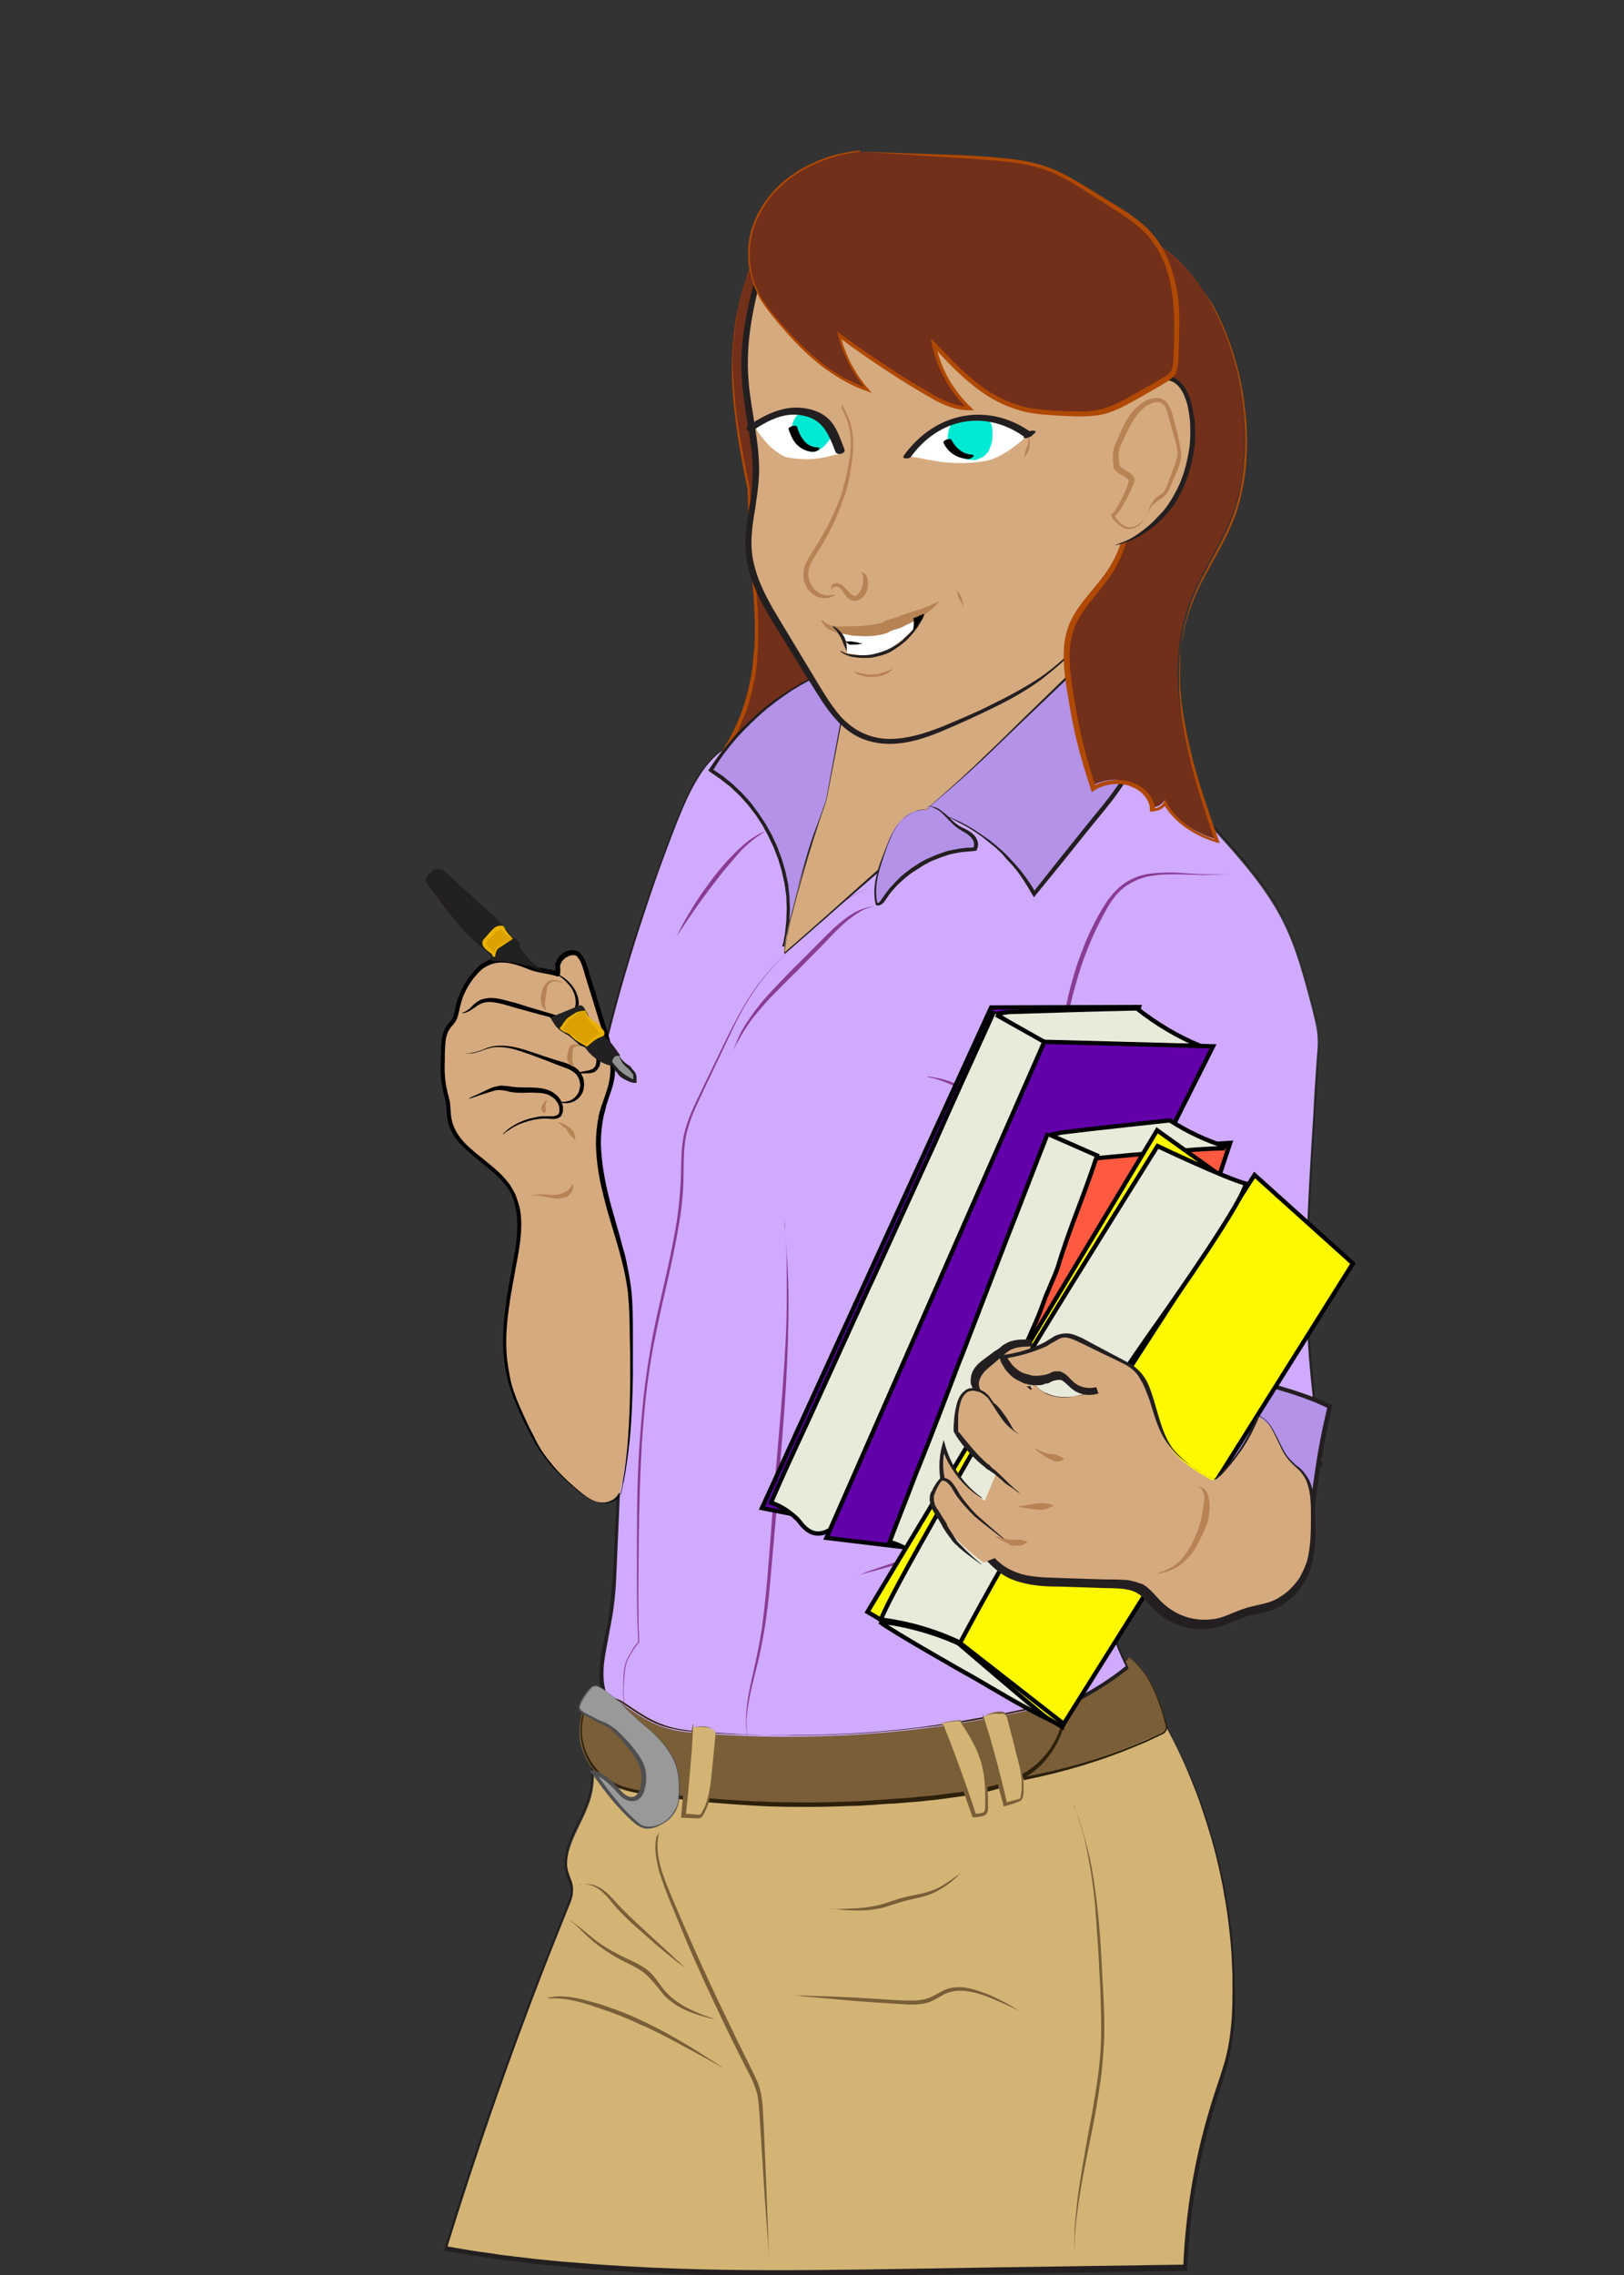 <?xml version="1.0" encoding="utf-8"?>
<!-- Generator: Adobe Illustrator 19.0.1, SVG Export Plug-In . SVG Version: 6.00 Build 0)  -->
<svg version="1.1" id="Layer_1" xmlns="http://www.w3.org/2000/svg" xmlns:xlink="http://www.w3.org/1999/xlink" x="0px" y="0px"
	 viewBox="0 0 360 504" style="enable-background:new 0 0 360 504;" xml:space="preserve">
<rect x="0" y="0" width="360" height="504" fill="#333333" stroke="none"/>
<style type="text/css">
	.st0{fill:#D3B475;}
	.st1{fill:#231F20;}
	.st2{fill:#7A5E38;}
	.st3{fill:#2D210B;}
	.st4{fill:#CFAAFF;}
	.st5{fill:#8A3B93;}
	.st6{fill:#722F1A;}
	.st7{fill:#AF4904;}
	.st8{fill:#B392E8;}
	.st9{fill:#999999;}
	.st10{fill:#4F4F4F;}
	.st11{fill:#D6AA7F;}
	.st12{fill:#B78355;}
	.st13{fill:#919191;}
	.st14{fill:#212121;}
	.st15{fill:#DBA100;}
	.st16{fill:#EAB200;}
	.st17{fill:#FFFFFF;}
	.st18{fill:#00E9D2;}
	.st19{fill:#6200AA;stroke:#000000;stroke-width:0.953;stroke-miterlimit:10;}
	.st20{fill:#E8EADA;stroke:#000000;stroke-width:0.953;stroke-miterlimit:10;}
	.st21{fill:#FF5A3F;stroke:#000000;stroke-width:0.953;stroke-miterlimit:10;}
	.st22{fill:#FFF900;stroke:#000000;stroke-width:0.953;stroke-miterlimit:10;}
</style>
<g>
	<path class="st0" d="M249.7,368.6c15.6,21.4,24.1,47.9,23.9,74.4c0,3.8-0.2,7.6-1,11.3c-0.8,4.1-2.2,8-3.5,12
		c-3.7,11.8-5.8,24.1-6.3,36.5c-20,0.3-40,0.6-59.9,0.9c-34.8,0.5-69.8,1-104-5.2c7.9-25.7,17-51.1,27.2-76.1c0.5-1.2,1-2.4,0.9-3.7
		c-0.1-1.1-0.6-2-0.9-3.1c-1.9-6,3.5-11.7,5-17.8c2-7.7-2.2-16.3,0.7-23.6c5.7,8.1,16.5,10.6,26.3,11.7c21.1,2.4,42.6,1.4,63.4-2.9
		c10.8-2.3,22.3-6.1,28.2-15.4"/>
	<path class="st1" d="M249.8,368.5l2.5,3.6c0.8,1.2,1.6,2.5,2.4,3.7c0.8,1.2,1.5,2.5,2.3,3.8c0.8,1.3,1.4,2.5,2.1,3.8l1,1.9l1,2
		c0.6,1.3,1.3,2.6,1.9,4c1.2,2.7,2.3,5.4,3.3,8.1l1.4,4.2l1.3,4.2c0.8,2.8,1.5,5.7,2.1,8.5c0.3,1.4,0.6,2.9,0.8,4.3
		c0.3,1.4,0.5,2.9,0.7,4.3c0.4,2.9,0.7,5.8,0.9,8.7l0.2,4.4l0.1,4.4c0,2.9-0.1,5.9-0.5,8.8c-0.3,2.9-1,5.8-1.9,8.6
		c-0.8,2.8-1.8,5.6-2.6,8.4c-3.3,11.2-5.2,22.8-5.6,34.5l0,0.4l-0.4,0l-41.1,0.6c-13.7,0.2-27.4,0.4-41.1,0.5
		c-13.7,0.1-27.4-0.1-41.1-0.9c-3.4-0.2-6.8-0.4-10.2-0.7l-5.1-0.5l-5.1-0.5c-1.7-0.2-3.4-0.4-5.1-0.6c-1.7-0.2-3.4-0.4-5.1-0.7
		c-3.4-0.5-6.8-1.1-10.1-1.6l-0.4-0.1l0.1-0.4c6.4-20.8,13.6-41.4,21.5-61.7c2-5.1,4-10.1,6-15.2c0.5-1.3,0.8-2.6,0.3-3.8
		c-0.2-0.6-0.5-1.3-0.7-1.9c-0.2-0.7-0.4-1.3-0.4-2.1c-0.2-2.8,0.8-5.5,2-8c1.1-2.5,2.5-4.9,3.2-7.4c0.8-2.6,0.8-5.3,0.6-8
		c-0.2-2.7-0.6-5.4-0.7-8.1c-0.2-2.7,0.1-5.5,1.1-8.1l0.1-0.4l0.2,0.3c1.5,2.1,3.4,3.9,5.6,5.4c2.2,1.5,4.6,2.6,7,3.4
		c5,1.7,10.2,2.5,15.4,3c1.3,0.1,2.6,0.3,3.9,0.4c1.3,0.1,2.6,0.2,3.9,0.3c1.3,0.1,2.6,0.2,3.9,0.2c1.3,0.1,2.6,0.1,3.9,0.1
		c1.3,0,2.6,0.1,4,0.1c1.3,0,2.6,0,4,0c2.6,0,5.3-0.1,7.9-0.3c2.6-0.1,5.3-0.3,7.9-0.6c2.6-0.2,5.2-0.5,7.9-0.9
		c2.6-0.3,5.2-0.7,7.8-1.2c2.6-0.4,5.2-1,7.8-1.5c5.1-1.1,10.2-2.6,15-4.9c2.4-1.2,4.6-2.6,6.6-4.2c2-1.7,3.8-3.6,5.2-5.9l0.1,0
		c-1.4,2.2-3.2,4.2-5.2,5.9c-2,1.7-4.3,3.1-6.6,4.3c-4.7,2.4-9.8,3.8-15,5c-2.6,0.6-5.2,1.1-7.8,1.5c-2.6,0.5-5.2,0.9-7.8,1.2
		c-2.6,0.4-5.2,0.7-7.9,0.9c-2.6,0.3-5.3,0.5-7.9,0.6c-2.6,0.2-5.3,0.2-7.9,0.3c-1.3,0-2.6,0-4,0c-1.3,0-2.6,0-4-0.1
		c-1.3,0-2.6-0.1-4-0.1c-1.3,0-2.6-0.1-4-0.2c-1.3-0.1-2.6-0.2-3.9-0.3c-1.3-0.1-2.6-0.2-3.9-0.4c-5.2-0.5-10.5-1.3-15.5-3
		c-2.5-0.9-4.9-2-7.1-3.5c-2.2-1.5-4.2-3.3-5.7-5.5l0.4,0c-1,2.5-1.2,5.3-1,7.9c0.1,2.7,0.5,5.4,0.7,8.1c0.2,2.7,0.2,5.5-0.6,8.2
		c-0.8,2.7-2.1,5.1-3.2,7.5c-1.1,2.4-2.1,5-1.9,7.7c0,0.6,0.2,1.3,0.4,1.9c0.2,0.6,0.5,1.3,0.7,1.9c0.2,0.7,0.3,1.4,0.2,2.1
		c-0.1,0.7-0.3,1.4-0.5,2c-2,5.1-4,10.1-6,15.2c-7.8,20.3-15,40.9-21.4,61.7l-0.3-0.4c3.4,0.6,6.7,1.2,10.1,1.6
		c1.7,0.3,3.4,0.5,5.1,0.7c1.7,0.2,3.4,0.4,5.1,0.6l5.1,0.5l5.1,0.4c3.4,0.3,6.8,0.5,10.2,0.7c13.7,0.8,27.3,0.9,41,0.8
		c13.7-0.1,27.4-0.4,41.1-0.6l41.1-0.6l-0.4,0.4c0.5-11.7,2.4-23.4,5.8-34.7c0.8-2.8,1.8-5.6,2.7-8.4c0.9-2.8,1.6-5.6,1.9-8.5
		c0.4-2.9,0.5-5.8,0.5-8.7l0-4.4l-0.2-4.4c-0.2-2.9-0.5-5.8-0.9-8.7c-0.2-1.5-0.4-2.9-0.7-4.3c-0.2-1.4-0.5-2.9-0.8-4.3
		c-0.6-2.9-1.3-5.7-2.1-8.5l-1.3-4.2l-1.4-4.2c-1-2.7-2.1-5.5-3.2-8.1c-0.6-1.4-1.2-2.7-1.8-4l-0.9-2l-1-1.9
		c-0.7-1.3-1.3-2.6-2.1-3.9c-0.7-1.3-1.4-2.6-2.2-3.8c-0.8-1.2-1.5-2.5-2.4-3.7L249.8,368.5L249.8,368.5z"/>
</g>
<g>
	<path class="st2" d="M249.9,366.9c4.9,3.1,6.9,9.1,8.5,14.7c0.1,0.5,0.3,1,0.1,1.5c-0.2,0.4-0.7,0.6-1.1,0.8
		c-9.6,4.5-19.7,7.7-30.1,9.7c-1.9-4.1-2.8-8.6-2.5-13.1c5-1,9.9-2.2,14.4-4.6c4.1-2.3,7.6-5.6,11.1-8.8"/>
	<path class="st3" d="M249.9,366.9c0.9,0.6,1.8,1.3,2.5,2.1c0.8,0.8,1.4,1.7,2,2.6c1.2,1.8,2,3.8,2.8,5.9c0.4,1,0.7,2.1,1,3.1
		c0.2,0.5,0.3,1,0.5,1.6c0.1,0.3,0.1,0.6,0,0.9c-0.1,0.3-0.3,0.6-0.5,0.8c-0.5,0.4-1,0.5-1.5,0.8l-1.5,0.7c-1,0.5-2,0.9-3,1.3
		c-8,3.4-16.4,5.9-24.9,7.6l-0.3,0.1l-0.1-0.3c-1-2-1.7-4.2-2.2-6.5c-0.4-2.2-0.6-4.5-0.5-6.8l0-0.3l0.3-0.1c2.4-0.5,4.8-1,7.1-1.7
		c2.3-0.7,4.6-1.5,6.8-2.6c2.2-1.1,4.2-2.5,6.1-4c1.9-1.5,3.7-3.1,5.6-4.8l0.1,0.1c-1.7,1.7-3.5,3.5-5.3,5.1c-1.9,1.6-3.9,3.1-6,4.3
		c-2.2,1.2-4.5,2.1-6.9,2.8c-2.4,0.7-4.8,1.2-7.2,1.7l0.4-0.4c-0.1,2.2,0,4.4,0.4,6.6c0.4,2.2,1.1,4.3,2,6.3l-0.4-0.2
		c8.5-1.6,16.9-4,24.9-7.3c1-0.4,2-0.8,3-1.3l1.5-0.7c0.5-0.2,1-0.4,1.4-0.7c0.4-0.3,0.5-0.8,0.4-1.3c-0.1-0.5-0.3-1-0.4-1.6
		c-0.3-1-0.6-2.1-1-3.1c-0.7-2-1.5-4-2.7-5.9c-0.6-0.9-1.2-1.8-2-2.6C251.6,368.2,250.7,367.5,249.9,366.9L249.9,366.9z"/>
</g>
<g>
	<path class="st2" d="M237.9,399.6c0,0,0.1,0.4,0.4,1.1c0.3,0.7,0.7,1.7,1.1,3c0.4,1.3,0.9,2.9,1.4,4.8c0.5,1.9,1,4,1.4,6.4
		c0.8,4.7,1.4,10.2,1.8,16.2c0.2,3,0.3,6,0.5,9.1c0.2,3.1,0.3,6.3,0.3,9.5c0,3.2-0.3,6.4-0.6,9.5c-0.4,3.1-0.9,6.1-1.4,9.1
		c-1.1,5.8-2.3,11.3-3.1,15.9c-0.8,4.7-1.3,8.6-1.4,11.4c-0.1,1.4-0.1,2.5-0.1,3.2c0,0.7,0,1.1,0,1.1s0-0.4,0-1.1
		c0-0.7-0.1-1.8,0-3.2c0-1.4,0.1-3.1,0.3-5c0.2-1.9,0.4-4.1,0.8-6.5c0.7-4.7,1.7-10.2,2.8-16c0.5-2.9,1-5.9,1.4-9
		c0.4-3.1,0.6-6.2,0.6-9.4c0-3.2-0.1-6.3-0.2-9.4c-0.2-3.1-0.3-6.2-0.5-9.1c-0.2-3-0.4-5.8-0.6-8.5c-0.2-2.7-0.6-5.3-0.9-7.6
		c-0.4-2.3-0.8-4.5-1.2-6.4c-0.4-1.9-0.9-3.5-1.3-4.8c-0.4-1.3-0.8-2.4-1-3.1C238.1,400,237.9,399.6,237.9,399.6z"/>
</g>
<g>
	<path class="st2" d="M146.1,405.8c0,0-0.1,0.4-0.2,1.1c-0.1,0.7-0.2,1.8-0.1,3.1c0.1,1.4,0.4,3,1,4.8c0.6,1.8,1.4,3.8,2.3,5.9
		c1.8,4.3,4,9.3,6.4,14.6c2.4,5.3,5.1,10.9,7.8,16.5c1.4,2.8,2.8,5.6,4.1,8.3c0.7,1.4,1.2,2.9,1.4,4.4c0.3,1.5,0.3,3,0.4,4.5
		c0.3,5.8,0.5,11.3,0.7,15.9c0.2,4.7,0.3,8.5,0.4,11.3c0.1,2.7,0.2,4.3,0.2,4.3s-0.1-1.6-0.3-4.3c-0.2-2.7-0.5-6.6-0.8-11.2
		c-0.3-4.7-0.6-10.1-1-15.9c-0.1-1.5-0.2-2.9-0.4-4.4c-0.2-1.4-0.8-2.8-1.4-4.2c-1.4-2.7-2.8-5.5-4.2-8.3
		c-2.7-5.6-5.4-11.2-7.8-16.6c-2.4-5.3-4.4-10.4-6.2-14.7c-0.9-2.2-1.6-4.2-2.2-6c-0.5-1.8-0.8-3.5-0.9-4.8
		c-0.1-1.4,0.1-2.4,0.2-3.2C146,406.2,146.1,405.8,146.1,405.8z"/>
</g>
<g>
	<path class="st2" d="M128.2,417.7c0,0,0.1,0,0.3-0.1c0.2-0.1,0.5-0.2,1-0.2c0.9-0.1,2.2,0.1,3.5,0.8c1.3,0.8,2.5,2,3.7,3.4
		c1.2,1.3,2.6,2.7,4,4c2.8,2.6,5.7,5.3,7.8,7.2c1.1,1,1.9,1.8,2.6,2.4c0.6,0.6,1,0.9,1,0.9s-0.4-0.3-1.1-0.8
		c-0.7-0.5-1.6-1.2-2.8-2.2c-1.1-0.9-2.5-2-3.8-3.2c-1.4-1.2-2.8-2.5-4.3-3.8c-1.4-1.3-2.8-2.7-4-4.1c-0.6-0.7-1.1-1.4-1.7-2
		c-0.6-0.6-1.1-1.1-1.7-1.5c-1.2-0.8-2.4-1.1-3.2-1.1c-0.4,0-0.7,0.1-1,0.1C128.3,417.7,128.2,417.7,128.2,417.7z"/>
</g>
<g>
	<path class="st2" d="M126.2,425.4c0,0,0.6,0.3,1.4,0.9c0.9,0.6,2.1,1.7,3.5,2.8c1.4,1.2,3.2,2.4,5.3,3.5c1,0.6,2.1,1.1,3.2,1.6
		c1.1,0.5,2.3,1.1,3.3,1.8c1.1,0.7,2,1.7,2.7,2.7c0.8,1,1.4,2,2.2,2.8c0.8,0.8,1.6,1.5,2.5,2.1c0.9,0.6,1.7,1.1,2.6,1.5
		c1.7,0.8,3.1,1.4,4.1,1.7c1,0.4,1.6,0.6,1.6,0.6s-0.6-0.1-1.7-0.4c-1-0.3-2.6-0.7-4.3-1.4c-0.9-0.4-1.8-0.8-2.7-1.4
		c-0.9-0.6-1.9-1.3-2.7-2.2c-0.8-0.9-1.5-1.9-2.3-2.8c-0.8-0.9-1.6-1.8-2.6-2.5c-1-0.7-2.1-1.2-3.2-1.8c-1.1-0.5-2.2-1.1-3.2-1.7
		c-2-1.2-3.8-2.5-5.2-3.8c-1.4-1.2-2.4-2.4-3.3-3.1C126.7,425.8,126.2,425.4,126.2,425.4z"/>
</g>
<g>
	<path class="st4" d="M251.3,164c6.1,6.8,12.2,13.5,18.2,20.3c5.5,6.1,11,12.3,14.7,19.5c3.2,6.2,4.9,13.1,6.7,19.8
		c0.4,1.7,0.9,3.5,1.1,5.3c0.2,1.8,0.1,3.6-0.1,5.4c-0.3,4.3-0.6,8.7-0.8,13c-1.2,19.1-2.5,38.4-0.6,57.4c0.7,6.9,1.7,14-0.3,20.6
		c0.7,0.5,1.8,0.1,2-0.7c-14.8-0.7-29.6-1.4-44.5-2.2c-0.6,0-1.3-0.1-1.9-0.3c-1.8-0.7-2.5-3.1-2.1-5s1.3-3.7,1.7-5.7
		c1.3-6.4-4.1-12.8-2.4-19.1c0.4,4.4,0.9,8.8,1.3,13.3c0.2,2,0.4,4.1-0.4,6c-0.7,1.6-2.1,2.9-3.1,4.4c-2.9,4.6-0.8,10.8-2.7,15.9
		c-0.4,1.2-1.1,2.3-1.1,3.6c-0.1,2.1,1.4,3.9,2.7,5.6c3.9,5.3,5.9,11.9,5.6,18.4c1.6,3.1,2.8,6.9,4.5,9.9
		c-17.9,14.5-42.2,17.4-65.2,19.8c-4.9,0.5-9.9,1-14.8,1c-10-0.1-19.9-2.7-28.7-7.3c-2.2-1.1-4.3-2.5-5.8-4.4
		c-3.9-5.2-1.7-12.4-0.5-18.7c1-5.1,1.2-10.4,1.5-15.6c0.8-17.8,1.6-35.7,2.4-53.5c0.2-4.6,0.4-9.3-1.1-13.6c-1.1-3.2-3-6-4.3-9.1
		c-4.7-10.7-2.5-23,0.2-34.4c4.1-16.8,9.3-33.4,15.6-49.5c2.4-6.2,5.3-13.5,10.5-17.5c5.2-4,11.4-6.7,17.5-9.2
		c3.5-1.5,7-2.9,10.7-3.6c5-1,10.3-0.7,15.4-0.2c16.7,1.6,33.2,4.6,49.4,8.9"/>
	<path class="st1" d="M251.4,163.9l14.7,16.2c2.4,2.7,4.9,5.4,7.3,8.1c2.4,2.7,4.8,5.5,6.9,8.5c2.1,3,4,6.1,5.5,9.5
		c1.5,3.3,2.6,6.8,3.6,10.3c0.5,1.8,1,3.5,1.4,5.3c0.4,1.8,0.9,3.5,1.3,5.3c0.3,1.8,0.4,3.7,0.3,5.5l-0.3,5.5
		c-0.9,14.5-2,29.1-2.1,43.6c0,7.3,0.2,14.6,0.9,21.8c0.3,3.6,0.8,7.2,0.9,10.9c0.1,3.7-0.1,7.4-1.1,11l-0.2-0.5
		c0.2,0.1,0.5,0.2,0.8,0.1c0.3-0.1,0.5-0.3,0.6-0.6l0.4,0.5l-38.8-1.9l-4.9-0.2c-0.8-0.1-1.6,0-2.5-0.3c-0.1,0-0.2-0.1-0.3-0.1
		l-0.3-0.1c-0.2-0.1-0.4-0.3-0.6-0.4c-0.4-0.3-0.6-0.7-0.9-1c-0.9-1.6-0.8-3.5-0.4-5.1c0.4-1.6,1.2-3.1,1.4-4.6
		c0.1-0.4,0.1-0.8,0.2-1.2l0-1.1c0-0.4-0.1-0.8-0.1-1.2l-0.2-1.2c-0.3-1.6-0.8-3.1-1.3-4.6c-0.5-1.5-0.9-3.1-1.2-4.8
		c-0.3-1.6-0.3-3.4,0.2-5l0.6-2.2l0.2,2.3l0.9,8.8l0.4,4.4c0.1,1.5,0.3,3,0,4.5c-0.1,0.8-0.4,1.5-0.8,2.2c-0.4,0.7-0.8,1.3-1.3,1.9
		c-0.5,0.6-0.9,1.1-1.3,1.7c-0.4,0.5-0.7,1.3-1,1.9c-0.5,1.3-0.7,2.8-0.8,4.2c-0.1,1.5-0.1,2.9-0.2,4.4c-0.1,1.5-0.2,3-0.6,4.5
		c-0.3,1.5-1.2,2.8-1.4,4.2c-0.3,1.4,0.3,2.7,1.1,3.9c0.8,1.2,1.8,2.3,2.6,3.6c1.6,2.5,2.8,5.3,3.6,8.2c0.8,2.9,1.1,5.9,1,8.9l0-0.2
		c1.7,3.3,2.8,6.8,4.5,10l0.1,0.3l-0.2,0.2c-3.6,2.9-7.5,5.3-11.6,7.4c-4.1,2.1-8.4,3.8-12.7,5.2c-4.4,1.4-8.8,2.5-13.3,3.4
		c-4.5,0.9-9,1.6-13.5,2.2c-4.5,0.6-9.1,1.1-13.6,1.6c-4.5,0.5-9.1,1-13.7,1c-9.2,0.1-18.4-1.8-26.8-5.5c-2.1-0.9-4.2-1.9-6.1-3.2
		c-1-0.6-1.9-1.3-2.7-2.2c-0.4-0.4-0.8-0.9-1.1-1.4l-0.5-0.7l-0.4-0.8c-1-2.1-1.3-4.5-1.1-6.8c0.1-2.3,0.5-4.6,1-6.8
		c2.2-8.9,2-18.1,2.6-27.2l1.2-27.4l0.6-13.7c0.1-4.6,0.6-9.1,0.1-13.6c-0.3-2.2-0.8-4.5-1.8-6.5c-0.9-2.1-2.1-4-3.1-6.1
		c-2-4.1-2.9-8.8-3.1-13.3c-0.2-4.6,0.3-9.2,1.2-13.7c0.8-4.5,2-8.9,3.1-13.4c2.3-8.8,4.9-17.6,7.8-26.3c1.5-4.3,3-8.6,4.6-12.9
		c1.6-4.3,3.2-8.6,5.1-12.7c1-2.1,2.1-4.1,3.5-5.9c0.7-0.9,1.4-1.8,2.2-2.6c0.8-0.8,1.7-1.6,2.6-2.2c3.7-2.7,7.8-4.8,12-6.6
		c2.1-0.9,4.2-1.8,6.3-2.7c2.1-0.9,4.2-1.7,6.4-2.3c4.4-1.3,9.1-1.5,13.6-1.2c9.1,0.7,18.2,1.9,27.2,3.4c9,1.6,17.9,3.5,26.7,5.9
		l0,0.1c-8.8-2.4-17.7-4.3-26.7-5.9c-9-1.5-18.1-2.7-27.2-3.4c-4.5-0.3-9.2-0.1-13.5,1.2c-2.2,0.6-4.3,1.5-6.4,2.3
		c-2.1,0.9-4.2,1.8-6.3,2.7c-4.2,1.8-8.3,3.9-11.9,6.6c-3.8,2.6-6.2,6.6-8.2,10.7c-1.9,4.1-3.5,8.4-5.1,12.7
		c-1.6,4.3-3.1,8.6-4.5,12.9c-2.9,8.7-5.5,17.4-7.7,26.2c-1.1,4.4-2.2,8.8-3.1,13.3c-0.8,4.5-1.3,9-1.1,13.6c0.2,4.5,1.1,9,3.1,13.1
		c1,2,2.2,4,3.1,6.1c1,2.1,1.6,4.3,1.9,6.6c0.5,4.6,0.1,9.2-0.1,13.7l-0.6,13.7l-1.2,27.4c-0.2,4.6-0.4,9.1-0.6,13.7
		c-0.1,2.3-0.3,4.6-0.6,6.8c-0.3,2.3-0.8,4.5-1.2,6.8c-0.4,2.2-0.9,4.5-1,6.7c-0.1,2.2,0.1,4.5,1.1,6.5l0.4,0.7l0.5,0.7
		c0.3,0.5,0.7,0.9,1,1.3c0.8,0.8,1.7,1.5,2.6,2.1c1.9,1.2,4,2.2,6,3.1c8.3,3.7,17.4,5.5,26.5,5.4c4.5-0.1,9.1-0.6,13.6-1
		c4.5-0.5,9.1-1,13.6-1.6c4.5-0.6,9-1.3,13.5-2.2c4.5-0.9,8.9-2,13.2-3.4c4.3-1.4,8.6-3,12.6-5.1c4-2.1,7.9-4.5,11.4-7.4l-0.1,0.5
		c-1.7-3.3-2.8-6.8-4.5-9.9l0-0.1l0-0.1c0.1-2.9-0.2-5.8-0.9-8.6c-0.7-2.8-1.9-5.5-3.5-8c-0.8-1.2-1.7-2.3-2.6-3.6
		c-0.4-0.6-0.8-1.3-1-2.1c-0.1-0.4-0.2-0.8-0.2-1.2c0-0.4,0-0.8,0.1-1.2c0.1-0.8,0.4-1.5,0.7-2.2c0.3-0.7,0.5-1.3,0.7-2
		c0.3-1.4,0.5-2.8,0.5-4.3c0.1-1.5,0.1-2.9,0.2-4.4c0.1-1.5,0.3-3,0.9-4.4c0.3-0.8,0.6-1.4,1.1-2c0.4-0.6,0.9-1.2,1.4-1.8
		c0.9-1.1,1.7-2.3,1.9-3.7c0.2-1.4,0.1-2.8,0-4.3l-0.4-4.4l-0.9-8.8l0.8,0.1c-0.4,1.5-0.4,3.1-0.1,4.6c0.3,1.6,0.7,3.1,1.2,4.6
		c0.5,1.5,1,3.1,1.3,4.7l0.2,1.2c0,0.4,0.1,0.8,0.1,1.2c0,0.4,0,0.9,0,1.3c0,0.4-0.1,0.8-0.2,1.2c-0.3,1.7-1,3.2-1.5,4.7
		c-0.2,0.7-0.3,1.5-0.3,2.3c0,0.8,0.2,1.5,0.6,2.1c0.2,0.3,0.4,0.6,0.7,0.8c0.1,0.1,0.3,0.2,0.4,0.3l0.3,0.1c0,0,0.2,0.1,0.2,0.1
		c0.7,0.2,1.5,0.2,2.3,0.2l4.9,0.2l38.8,1.9l0.5,0l-0.2,0.5c-0.2,0.6-0.6,0.9-1.1,1.1c-0.5,0.2-1.1,0.2-1.6-0.2l-0.3-0.2l0.1-0.3
		c1-3.4,1.3-7.1,1.1-10.7c-0.1-3.6-0.6-7.2-0.9-10.9c-0.6-7.3-0.9-14.6-0.8-21.9c0.1-14.6,1.3-29.1,2.2-43.7l0.4-5.4
		c0.1-1.8,0.1-3.6-0.2-5.4c-0.3-1.8-0.8-3.5-1.3-5.3c-0.5-1.8-0.9-3.5-1.4-5.3c-1-3.5-2.1-7-3.6-10.3c-1.5-3.3-3.3-6.5-5.4-9.4
		c-2.1-3-4.4-5.8-6.8-8.5c-2.4-2.7-4.8-5.4-7.3-8.2L251.4,163.9L251.4,163.9z"/>
</g>
<g>
	<path class="st5" d="M205.3,238.5c0,0,0.2,0,0.5,0c0.3,0,0.7,0.1,1.3,0.2c1.1,0.2,2.7,0.5,4.5,1.3c1.8,0.7,3.8,1.7,5.9,2.9
		c1,0.6,2.1,1.2,3.1,1.9c1.1,0.7,2.1,1.3,3.2,2c1.1,0.7,2.1,1.4,3.1,2.2c1,0.8,2,1.5,2.9,2.3c1.8,1.5,3.4,3.1,4.7,4.5
		c1.3,1.4,2.3,2.6,3,3.5c0.7,0.9,1.1,1.4,1.1,1.4s-0.4-0.5-1.2-1.3c-0.8-0.8-1.9-1.9-3.3-3.2c-1.4-1.3-3.1-2.8-4.9-4.2
		c-0.9-0.7-1.9-1.5-2.9-2.2c-1-0.7-2-1.5-3.1-2.1c-1.1-0.7-2.1-1.4-3.2-2.1c-1-0.7-2.1-1.3-3.1-2c-2-1.2-3.9-2.4-5.6-3.1
		c-1.7-0.8-3.2-1.3-4.3-1.6c-0.5-0.1-1-0.2-1.3-0.3C205.5,238.5,205.3,238.5,205.3,238.5z"/>
</g>
<g>
	<path class="st5" d="M243.5,292c-0.3-0.8-0.6-1.5-0.8-2.3c-0.2-0.8-0.4-1.6-0.6-2.4c-0.2-0.8-0.2-1.6-0.3-2.5
		c-0.1-0.8-0.2-1.6-0.2-2.5c-0.1-1.7-0.1-3.3-0.2-4.9c0-1.6-0.1-3.3-0.2-4.9c-0.1-0.8-0.1-1.6-0.3-2.4l-0.2-1.2l-0.2-1.2
		c-0.1-0.8-0.4-1.6-0.6-2.3c-0.3-0.7-0.5-1.5-0.9-2.2c-0.3-0.7-0.7-1.5-1.1-2.2c-0.3-0.8-0.7-1.5-0.8-2.4c-0.1-0.9,0-1.8,0.2-2.6
		c0.3-0.8,0.7-1.6,1.2-2.2l0,0.1c0.1-1.5,0.1-3,0.2-4.5c0.1,1.5,0.1,3,0.2,4.5l0,0.1l0,0.1c-0.9,1.3-1.4,2.9-1.1,4.5
		c0.2,0.7,0.5,1.5,0.9,2.2l1.1,2.2c0.4,0.7,0.7,1.5,1,2.3c0.2,0.8,0.5,1.6,0.7,2.4l0.3,1.2l0.2,1.2c0.1,0.8,0.2,1.7,0.2,2.5
		c0.1,1.7,0.1,3.3,0.1,5l0,4.9c0,1.6,0.1,3.3,0.3,4.9c0.1,0.8,0.2,1.6,0.4,2.4C243.1,290.4,243.3,291.2,243.5,292z"/>
</g>
<g>
	<path class="st5" d="M173.8,270c0,0,0,0.5,0.1,1.3c0.1,0.9,0.2,2.1,0.3,3.7c0.1,1.6,0.3,3.6,0.4,5.8c0.1,2.3,0.2,4.8,0.2,7.6
		c0,5.6-0.2,12-0.6,19c-0.4,6.9-1.1,14.3-1.6,21.7c-0.6,7.4-1.3,14.7-1.9,21.7c-0.3,3.5-0.7,6.8-1.2,9.9c-0.5,3.1-1.1,6.1-1.8,8.8
		c-0.7,2.7-1.3,5.1-1.7,7.4c-0.4,2.2-0.6,4.2-0.5,5.8c0,1.6,0.3,2.9,0.5,3.7c0.2,0.8,0.4,1.3,0.4,1.3s-0.1-0.4-0.4-1.3
		c-0.2-0.8-0.5-2.1-0.6-3.7c-0.1-1.6,0-3.6,0.3-5.8c0.3-2.2,0.9-4.7,1.5-7.4c0.6-2.7,1.2-5.6,1.7-8.8c0.4-3.1,0.8-6.5,1.1-9.9
		c0.6-6.9,1.1-14.3,1.7-21.7c0.6-7.4,1.3-14.7,1.8-21.7c0.5-6.9,0.9-13.4,0.9-18.9c0-2.8,0-5.3,0-7.6c0-2.3-0.1-4.2-0.2-5.8
		c-0.1-1.6-0.2-2.9-0.2-3.7C173.8,270.5,173.8,270,173.8,270z"/>
</g>
<g>
	<path class="st5" d="M196.3,321.9c0,0,0.2,0,0.5,0.1c0.3,0.1,0.7,0.1,1.3,0.1c0.6,0,1.2,0,2-0.2c0.8-0.1,1.6-0.4,2.5-0.6
		c1.8-0.6,3.9-1.5,6.2-2.3c0.6-0.2,1.2-0.3,1.8-0.5c0.6-0.1,1.2-0.3,1.9-0.4c1.3-0.2,2.6-0.4,3.9-0.6c1.3-0.1,2.6-0.1,3.9-0.1
		c1.3,0,2.6,0.1,3.8,0.2c1.2,0.1,2.4,0.3,3.5,0.5c1.1,0.2,2.1,0.4,3.1,0.6c1.9,0.4,3.5,0.9,4.6,1.2c1.1,0.3,1.7,0.5,1.7,0.5
		s-0.6-0.1-1.7-0.4c-1.1-0.2-2.7-0.5-4.6-0.8c-1-0.2-2-0.3-3.1-0.5c-1.1-0.1-2.3-0.3-3.5-0.4c-1.2-0.1-2.4-0.2-3.7-0.2
		c-1.3,0-2.5,0-3.8,0.2c-1.3,0.1-2.5,0.3-3.8,0.5c-0.6,0.1-1.2,0.3-1.8,0.4c-0.6,0.2-1.2,0.3-1.8,0.5c-2.3,0.7-4.4,1.5-6.3,2
		c-0.9,0.3-1.8,0.4-2.6,0.5c-0.8,0.1-1.5,0.1-2.1,0c-0.6-0.1-1-0.1-1.3-0.2C196.4,322,196.3,321.9,196.3,321.9z"/>
</g>
<g>
	<path class="st5" d="M235.6,336.8c0,0-0.7,0-2,0.2c-1.3,0.2-3.1,0.6-5.2,1.1c-2.1,0.5-4.6,1.3-7.2,2c-1.3,0.4-2.7,0.7-4.1,1.1
		c-1.4,0.4-2.8,0.7-4.2,1.2c-2.8,0.8-5.6,1.7-8.3,2.5c-2.6,0.8-5.1,1.5-7.2,2.1c-2.1,0.6-3.9,1.1-5.1,1.4c-1.2,0.3-2,0.5-2,0.5
		s0.7-0.2,1.9-0.7c1.2-0.4,2.9-1,5-1.7c2.1-0.7,4.5-1.5,7.1-2.3c2.6-0.8,5.4-1.7,8.2-2.6c1.4-0.4,2.8-0.7,4.2-1.1
		c1.4-0.4,2.8-0.7,4.1-1.1c2.7-0.7,5.2-1.3,7.3-1.7c2.2-0.5,4-0.7,5.3-0.8c0.6-0.1,1.1-0.1,1.5-0.1
		C235.4,336.8,235.6,336.8,235.6,336.8z"/>
</g>
<g>
	<path class="st5" d="M236,340.6c0,0,0,0.1,0,0.2c0,0.1,0.1,0.3,0.1,0.6c0.1,0.2,0.2,0.5,0.3,0.8c0.2,0.3,0.4,0.6,0.6,1
		c0.2,0.4,0.5,0.8,0.7,1.3c0.2,0.5,0.4,1.1,0.3,1.7c0,0.3-0.2,0.7-0.3,0.9c-0.2,0.3-0.4,0.5-0.7,0.8c-0.5,0.4-1.1,0.6-1.7,0.8
		c-1.2,0.3-2.3,0.4-3.4,0.5c-1.1,0.1-2.1,0.2-3,0.2c-1.7,0-2.9-0.1-2.9-0.1s1.1-0.2,2.8-0.4c0.8-0.1,1.8-0.3,2.9-0.5
		c1-0.2,2.2-0.4,3.2-0.6c0.5-0.1,1-0.3,1.4-0.6c0.2-0.1,0.4-0.3,0.5-0.5c0,0,0.1-0.1,0.1-0.2l0,0c0,0,0,0,0,0l0,0l0-0.1
		c0-0.1,0.1-0.2,0.1-0.3c0.2-0.9-0.3-1.8-0.6-2.6c-0.3-0.8-0.6-1.5-0.6-2C235.9,340.8,236,340.6,236,340.6z"/>
</g>
<g>
	<path class="st5" d="M222.5,347.2c0,0,0.6-0.4,1.4-0.8c0.8-0.5,2-1.2,3-1.9c1.1-0.7,2.1-1.5,2.9-2c0.8-0.6,1.3-1,1.3-1
		s-0.3,0.6-1,1.3c-0.7,0.8-1.7,1.7-2.8,2.4c-0.6,0.4-1.1,0.7-1.7,1c-0.6,0.3-1.1,0.5-1.6,0.6C223.1,347.2,222.5,347.2,222.5,347.2z"
		/>
</g>
<g>
	<path class="st5" d="M237.3,287.1c0,0,0.1-0.1,0.1-0.4c0-0.2,0-0.6-0.2-1c-0.2-0.4-0.7-0.8-1.2-1.1c-0.5-0.3-1.2-0.6-2-0.9
		c-3-1.3-7-3-11-4.8c-4-1.7-8-3.5-10.9-4.8c-1.5-0.7-2.7-1.2-3.6-1.6c-0.9-0.4-1.4-0.6-1.4-0.6s2.1,0.6,5.2,1.8
		c1.5,0.6,3.3,1.2,5.2,2c1.9,0.8,3.9,1.6,5.9,2.5c2,0.9,4,1.8,5.8,2.7c1.8,0.9,3.5,1.8,5,2.5c0.7,0.4,1.4,0.7,2,1.1
		c0.5,0.4,1,0.9,1.2,1.3c0.2,0.4,0.2,0.9,0.1,1.1C237.4,287,237.3,287.1,237.3,287.1z"/>
</g>
<g>
	<path class="st5" d="M192.6,196.8c-3.7,1.2-6.6,3.8-9.5,6.3c-2.9,2.5-5.8,5-8.5,7.7c-2.7,2.7-5.2,5.5-7.4,8.7
		c-2.1,3.1-3.9,6.5-5.5,10l-4.9,10.3c-1.6,3.5-3.4,6.8-4.4,10.5c-1,3.6-0.8,7.4-0.9,11.3c-0.1,3.8-0.6,7.7-1.3,11.4
		c-1.3,7.5-3.3,14.9-4.8,22.4c-0.8,3.7-1.4,7.5-1.9,11.3c-0.5,3.8-0.8,7.6-1.1,11.4c-0.5,7.6-0.7,15.2-0.8,22.8l-0.1,11.4
		c0,3.8,0,7.6,0.2,11.4l0,0.1l0,0c-1,1.1-1.7,2.3-2.4,3.6c-0.7,1.3-0.8,2.8-0.9,4.2c-0.1,1.5-0.2,2.9-0.1,4.4
		c0.1,1.5,0.3,2.9,0.9,4.3c-0.6-1.3-0.9-2.8-1-4.2c-0.1-1.5,0-2.9,0-4.4c0.1-1.5,0.2-3,0.9-4.3c0.7-1.3,1.4-2.6,2.4-3.7l0,0.1
		c-0.2-3.8-0.3-7.6-0.3-11.4l0-11.4c0-7.6,0.1-15.3,0.7-22.9c0.3-3.8,0.6-7.6,1.1-11.4c0.5-3.8,1.1-7.6,1.8-11.3
		c1.5-7.5,3.5-14.9,4.8-22.4c0.7-3.7,1.1-7.5,1.3-11.3c0.2-3.8-0.1-7.7,1-11.4c1-3.8,2.9-7.1,4.5-10.6l5-10.3
		c1.7-3.4,3.5-6.8,5.7-10c2.2-3.1,4.8-6,7.5-8.6c2.8-2.6,5.7-5.1,8.6-7.5C185.9,200.5,188.9,197.9,192.6,196.8z"/>
</g>
<g>
	<path class="st5" d="M272.2,193.5c0,0-0.3,0-0.8,0.1c-0.5,0.1-1.3,0.2-2.4,0.2c-1,0-2.3,0.1-3.7,0c-1.4,0-3-0.1-4.8-0.1
		c-1.7,0-3.6,0-5.6,0.4c-1.9,0.3-3.9,1.2-5.6,2.4c-1.7,1.3-3,3.1-4.1,5.1c-1.1,2-2.2,4.1-3.1,6.2c-0.9,2.1-1.8,4.3-2.5,6.5
		c-0.7,2.2-1.3,4.3-1.9,6.5c-0.5,2.1-0.9,4.2-1.2,6.2c-0.2,1-0.3,2-0.4,2.9c-0.1,0.9-0.2,1.8-0.3,2.7c-0.1,0.9-0.1,1.7-0.2,2.5
		c-0.1,0.8-0.1,1.6-0.1,2.3c0,1.4,0,2.7,0,3.7c0,1,0.1,1.8,0.1,2.4c0,0.5,0,0.8,0,0.8s0-0.3-0.1-0.8c0-0.5-0.2-1.3-0.2-2.4
		c-0.1-1-0.2-2.3-0.2-3.7c0-0.7,0-1.5,0-2.3c0-0.8,0-1.6,0.1-2.5c0-0.9,0.1-1.8,0.2-2.7c0.1-0.9,0.2-1.9,0.3-2.9
		c0.2-2,0.6-4.1,1.1-6.3c0.5-2.1,1.1-4.3,1.8-6.5c0.7-2.2,1.6-4.4,2.5-6.6c1-2.2,2-4.2,3.2-6.2c1.2-2,2.6-3.9,4.4-5.3
		c1.8-1.4,3.9-2.2,5.9-2.5c2-0.3,3.9-0.3,5.7-0.3c1.8,0.1,3.4,0.2,4.8,0.3c1.4,0.1,2.7,0.1,3.7,0.1c1,0,1.8,0,2.4-0.1
		C271.9,193.6,272.2,193.5,272.2,193.5z"/>
</g>
<g>
	<path class="st5" d="M288.8,282.6c0,0,0-0.1-0.1-0.3c-0.1-0.2-0.2-0.4-0.4-0.7c-0.3-0.6-0.9-1.4-1.7-2.2c-0.8-0.8-1.8-1.7-2.9-2.6
		c-0.5-0.5-1.1-1-1.7-1.5c-0.5-0.5-1.1-1.1-1.6-1.7c-0.5-0.6-1-1.2-1.4-1.9c-0.4-0.6-0.8-1.3-1.2-2c-0.3-0.6-0.6-1.3-0.9-1.9
		c-0.3-0.6-0.5-1.2-0.6-1.8c-0.4-1.1-0.5-2.1-0.7-2.7c-0.1-0.7-0.1-1.1-0.1-1.1s0.1,0.4,0.3,1c0.2,0.6,0.5,1.5,1,2.6
		c0.4,1.1,1,2.3,1.7,3.5c0.7,1.2,1.6,2.5,2.5,3.7c0.5,0.6,1,1.2,1.5,1.7c0.5,0.6,1,1,1.6,1.5c1.1,1,2,1.9,2.8,2.9
		c0.8,0.9,1.2,1.8,1.5,2.4c0.1,0.3,0.2,0.6,0.2,0.8C288.8,282.5,288.8,282.6,288.8,282.6z"/>
</g>
<g>
	<path class="st5" d="M285.2,318.8c0,0,0-0.1-0.1-0.4c0-0.3-0.1-0.7-0.2-1.2c-0.1-0.5-0.3-1.1-0.6-1.7c-0.3-0.6-0.7-1.3-1.2-2
		c-1-1.4-2.4-2.8-4-4.3c-1.6-1.4-3.4-2.9-5.1-4.6c-1.6-1.7-3.1-3.7-3.7-5.9c-0.3-1.1-0.4-2.2-0.5-3.2c0-1,0-1.9-0.1-2.8
		c-0.1-1.7-0.7-3.1-1.3-3.8c-0.3-0.4-0.6-0.7-0.8-0.8c-0.2-0.2-0.3-0.2-0.3-0.2s0.1,0.1,0.4,0.2c0.2,0.1,0.6,0.4,0.9,0.7
		c0.7,0.8,1.4,2.1,1.7,3.9c0.3,1.8,0.2,3.8,0.8,5.8c0.6,2,2,3.9,3.6,5.5c1.6,1.7,3.4,3.1,5,4.6c1.6,1.5,3,3.1,3.9,4.6
		c0.5,0.8,0.8,1.5,1.1,2.2c0.3,0.7,0.4,1.3,0.5,1.8c0.1,0.5,0.1,0.9,0.1,1.2C285.2,318.7,285.2,318.8,285.2,318.8z"/>
</g>
<g>
	<path class="st6" d="M171,49.7c-4.9,7.9-7.8,17-8.6,26.2c-0.9,10.8,1.2,21.6,3.4,32.2c0.2,4.7,0.4,9.3,0.6,14
		c-0.2-1-0.4-1.9-0.5-2.9c1,8.1,2.1,16.2,1.6,24.4c-0.5,8.1-2.5,16.4-7.2,23c6.4,0.4,12.9-0.3,19.2-2.1c0.8-0.2,1.6-0.5,2.2-1
		c0.9-0.7,1.3-1.8,1.6-2.9c1.8-5.6,2.6-11.5,2.5-17.3c-0.1-4.6-0.8-9.1-1.5-13.7c-1.2-8.2-2.5-16.5-3.7-24.7
		c-2.7-18.1-5.5-36.3-4-54.5"/>
	<path class="st7" d="M171.1,49.7c-2.6,4.3-4.7,8.9-6.1,13.7c-0.4,1.2-0.7,2.4-1,3.6c-0.3,1.2-0.5,2.5-0.7,3.7
		c-0.2,1.2-0.4,2.5-0.5,3.7c-0.1,1.2-0.2,2.5-0.3,3.8c-0.1,1.3-0.1,2.5,0,3.8c0,1.3,0.1,2.5,0.2,3.8c0.2,2.5,0.4,5,0.8,7.5
		c0.7,5,1.7,9.9,2.7,14.8l0,0l0,0l0.6,14l-0.6,0.1l-0.5-2.9l0.6-0.1c1.1,8.1,2.1,16.2,1.7,24.4c-0.1,1-0.1,2-0.2,3.1
		c-0.1,1-0.2,2-0.4,3c-0.2,1-0.4,2-0.6,3c-0.2,1-0.5,2-0.8,3c-0.3,1-0.6,2-1,2.9c-0.4,1-0.8,1.9-1.2,2.9l-0.7,1.4l-0.7,1.4l-0.8,1.3
		l-0.9,1.3l-0.3-0.7c5.6,0.3,11.3-0.2,16.8-1.5c0.7-0.2,1.4-0.3,2-0.5c0.7-0.2,1.3-0.4,1.9-0.7c1.1-0.6,1.5-1.9,1.9-3.3
		c0.8-2.7,1.4-5.4,1.8-8.2c0.4-2.8,0.6-5.6,0.5-8.4c-0.1-2.8-0.3-5.6-0.7-8.4c-0.4-2.8-0.8-5.6-1.2-8.4l-1.3-8.4l-2.5-16.9
		c-0.8-5.6-1.6-11.3-2.2-16.9c-0.6-5.7-1.1-11.3-1.3-17c-0.1-2.8-0.1-5.7,0-8.5c0.1-2.8,0.3-5.7,0.5-8.5l0.1,0
		c-0.8,11.3,0,22.7,1.4,34c1.4,11.3,3.4,22.5,5.1,33.7l1.3,8.4c0.4,2.8,0.9,5.6,1.2,8.4c0.4,2.8,0.7,5.7,0.7,8.5
		c0.1,2.9-0.1,5.7-0.5,8.6c-0.4,2.8-1,5.6-1.9,8.4c-0.2,0.7-0.4,1.4-0.8,2.1c-0.4,0.7-0.9,1.4-1.6,1.8c-0.7,0.4-1.4,0.6-2.1,0.8
		c-0.7,0.2-1.4,0.4-2.1,0.5c-5.6,1.3-11.3,1.8-17.1,1.5l-0.8,0l0.4-0.7l0.8-1.3l0.8-1.3l0.7-1.3l0.7-1.4c0.4-0.9,0.8-1.8,1.2-2.8
		c0.3-0.9,0.7-1.9,1-2.9c0.3-1,0.5-1.9,0.8-2.9c0.2-1,0.4-2,0.6-3c0.2-1,0.3-2,0.4-3c0.1-1,0.2-2,0.3-3c0.5-8.1-0.5-16.2-1.5-24.3
		l0.6-0.1l0.5,2.9l-0.6,0.1l-0.5-14l0,0c-1-4.9-2-9.9-2.6-14.9c-0.3-2.5-0.6-5-0.7-7.5c-0.1-1.3-0.1-2.5-0.1-3.8
		c0-1.3,0-2.5,0.1-3.8c0.1-1.3,0.2-2.5,0.3-3.8c0.1-1.3,0.3-2.5,0.5-3.7c0.2-1.2,0.5-2.5,0.8-3.7c0.3-1.2,0.6-2.4,1-3.6
		C166.2,58.6,168.3,53.9,171.1,49.7L171.1,49.7z"/>
</g>
<g>
	<path class="st8" d="M245.6,305.7c16.5-3.2,34-1.1,49.3,5.9c-2.7,11.4-4.3,23-4.6,34.7c0,0.7-0.1,1.5-0.5,2c-0.3,0.3-0.6,0.6-1,0.7
		c-5.6,2.7-12.2-0.2-18.1-2.2c-4.4-1.5-9-2.4-13.6-2.7c-3.7-0.3-7.7-0.2-10.8-2.2c-3.1-2-4.7-7-1.9-9.4c1.3-1.2,3.4-1.6,4.1-3.2
		c0.7-1.8-0.8-3.6-1.5-5.4c-0.5-1.5-0.5-3.2-0.4-4.8c0.2-4.4-1.8-9.9-1.6-14.3"/>
	<path class="st1" d="M245.6,305.6l3.1-0.6l3.1-0.5l3.1-0.3l3.2-0.2l3.2-0.1l3.2,0.1l3.2,0.2l3.1,0.3l3.1,0.4l3.1,0.5l3.1,0.7
		l3.1,0.8l3,0.9l3,1l3,1.1l2.9,1.3l0.3,0.1l-0.1,0.4c-2.4,10-3.9,20.2-4.5,30.4c-0.1,1.3-0.1,2.6-0.2,3.8c0,0.6,0,1.3-0.3,2
		c-0.3,0.8-1,1.1-1.6,1.4c-2.4,1.1-5.2,1.2-7.7,0.8c-2.6-0.4-5-1.2-7.5-2.1c-2.4-0.9-4.8-1.7-7.3-2.3c-2.5-0.6-5-1.1-7.6-1.3
		c-2.5-0.3-5.1-0.3-7.7-0.7c-1.3-0.2-2.6-0.6-3.7-1.1c-0.6-0.3-1.2-0.6-1.7-1c-0.5-0.4-1-0.9-1.4-1.5c-0.8-1.1-1.3-2.3-1.4-3.7
		c-0.1-1.3,0.2-2.7,1.1-3.7c0.9-1,2.2-1.5,3.2-2.2c0.5-0.4,1-0.8,1.2-1.4c0.3-0.6,0.3-1.2,0.1-1.8c-0.3-1.2-1-2.3-1.5-3.5
		c-0.5-1.2-0.5-2.6-0.5-3.9c0.2-2.6-0.2-5.1-0.6-7.7c-0.4-2.5-0.9-5.1-0.9-7.7l0.1,0c-0.1,2.6,0.5,5.1,0.9,7.6
		c0.5,2.5,0.9,5.1,0.7,7.7c0,1.3,0,2.6,0.5,3.8c0.4,1.2,1.2,2.3,1.5,3.6c0.2,0.6,0.2,1.4-0.1,2c-0.3,0.6-0.8,1.1-1.3,1.5
		c-1.1,0.8-2.3,1.2-3.1,2.1c-0.8,0.9-1.1,2.2-1,3.5c0.1,1.2,0.6,2.4,1.4,3.5c0.4,0.5,0.8,1,1.3,1.4c0.5,0.4,1,0.7,1.6,1
		c1.1,0.5,2.4,0.9,3.6,1.1c2.5,0.4,5.1,0.4,7.7,0.7c2.6,0.2,5.1,0.7,7.6,1.3c2.5,0.6,5,1.4,7.4,2.3c2.4,0.8,4.9,1.6,7.4,2
		c2.5,0.4,5.1,0.3,7.4-0.8c0.6-0.2,1.1-0.6,1.2-1c0.2-0.5,0.2-1.1,0.2-1.8c0-1.3,0.1-2.6,0.1-3.9c0.3-5.2,0.7-10.3,1.5-15.4
		c0.7-5.1,1.7-10.2,2.9-15.2l0.2,0.5l-2.9-1.3l-2.9-1.1l-3-1l-3-0.9l-3-0.8l-3.1-0.7l-3.1-0.6l-3.1-0.5l-3.1-0.3l-3.1-0.2l-3.1-0.1
		l-3.1,0l-3.1,0.1l-3.1,0.2l-3.1,0.4L245.6,305.6L245.6,305.6z"/>
</g>
<g>
	<path class="st5" d="M247.9,329.4c0,0,0.2-0.1,0.7-0.2c0.4-0.1,1-0.3,1.8-0.4c0.8-0.1,1.6-0.2,2.6-0.2c0.5,0,1,0,1.5,0.1
		c0.5,0,1,0.1,1.5,0.2c0.5,0.1,1,0.2,1.5,0.4c0.5,0.1,1,0.3,1.4,0.5c0.9,0.4,1.7,0.7,2.3,1.1c0.7,0.4,1.2,0.8,1.5,1
		c0.3,0.3,0.5,0.4,0.5,0.4s-0.2-0.1-0.6-0.3c-0.4-0.2-1-0.4-1.7-0.7c-0.3-0.1-0.7-0.3-1.1-0.4c-0.4-0.2-0.8-0.3-1.3-0.4
		c-0.9-0.3-1.8-0.5-2.8-0.7c-1-0.2-1.9-0.3-2.9-0.4c-0.5,0-0.9-0.1-1.3-0.1c-0.4,0-0.8,0-1.2,0c-0.7,0-1.4,0-1.8,0.1
		C248.1,329.4,247.9,329.4,247.9,329.4z"/>
</g>
<g>
	<path class="st5" d="M274.1,339c0,0,0.9,0,2.2,0c1.3,0,3.1,0.2,4.8,0.4c0.9,0.1,1.7,0.2,2.5,0.3c0.8,0.1,1.5,0.1,2.1,0
		c0.6-0.1,1.1-0.3,1.3-0.6c0.3-0.3,0.4-0.5,0.4-0.5c0,0,0,0.2-0.2,0.6c-0.2,0.3-0.7,0.8-1.4,1c-0.7,0.2-1.5,0.3-2.3,0.3
		c-0.8,0-1.7-0.1-2.6-0.2c-1.7-0.2-3.5-0.5-4.7-0.7C274.9,339.2,274.1,339,274.1,339z"/>
</g>
<g>
	<path class="st5" d="M272.7,351.3c0,0,0.2,0,0.7-0.1c0.4,0,1-0.1,1.8-0.1c1.5-0.1,3.4-0.2,5.4-0.3c1-0.1,2-0.1,2.8-0.2
		c0.9-0.1,1.7-0.4,2.3-0.7c0.3-0.2,0.6-0.3,0.8-0.5c0.2-0.2,0.4-0.4,0.5-0.6c0.2-0.4,0.3-0.6,0.3-0.6c0,0,0,0.3-0.1,0.7
		c-0.1,0.4-0.5,1-1.1,1.5c-0.6,0.5-1.5,0.8-2.4,1c-1,0.2-1.9,0.3-2.9,0.4c-2,0.1-4,0.1-5.4-0.1C273.7,351.5,272.7,351.3,272.7,351.3
		z"/>
</g>
<g>
	<path class="st8" d="M185.8,147.6c-11.6,4.3-21.7,12.5-28.3,23c12.9,7.8,19.7,24.5,16.1,39.1c2.5-7.8,3.8-15.9,6.4-23.6
		c2.6-7.7,6.5-15.3,12.9-20.4c0.9-0.7,2-1.5,2.4-2.6c0.4-0.9,0.3-2,0.2-3c-0.5-3.9-1.8-7.7-3.8-11.1c-0.7-1.2-1.5-2.3-2.8-2.8
		c-1.3-0.4-3,0.3-3.1,1.6"/>
	<path class="st1" d="M185.8,147.7l-2.1,0.9l-2.1,1l-2.1,1.1l-2,1.1l-2,1.2l-1.9,1.3l-1.9,1.4l-1.8,1.4l-1.7,1.5l-1.7,1.6l-1.6,1.6
		l-1.6,1.7l-1.5,1.8l-1.4,1.8l-1.3,1.9l-1.2,1.9l-0.1-0.6l2.4,1.6l2.2,1.8l2.1,2l1.9,2.1l1.7,2.3l1.6,2.4l1.4,2.5l1.2,2.6l1,2.7
		l0.8,2.7l0.6,2.8l0.3,2.8l0.1,2.8l-0.1,2.8l-0.3,2.8l-0.6,2.8l-0.7-0.2c1.9-6,3.2-12.1,4.9-18.2c1.7-6.1,3.8-12.1,7.2-17.4
		c1.7-2.7,3.7-5.1,6.1-7.2c0.6-0.5,1.2-1,1.8-1.5c0.6-0.5,1.2-1,1.6-1.6c0.9-1.3,0.6-3,0.4-4.5c-0.5-3.1-1.5-6.1-2.9-8.9
		c-0.7-1.4-1.5-2.8-2.8-3.7c-0.7-0.4-1.5-0.6-2.2-0.3c-0.7,0.2-1.4,0.8-1.5,1.6l-0.1,0c0.1-0.8,0.8-1.5,1.5-1.7
		c0.8-0.3,1.6-0.1,2.3,0.3c1.4,0.9,2.1,2.4,2.9,3.7c1.5,2.8,2.5,5.8,3,8.9c0.1,0.8,0.3,1.6,0.3,2.4c0,0.8-0.2,1.6-0.6,2.3
		c-0.5,0.7-1.1,1.2-1.7,1.7c-0.6,0.5-1.2,1-1.8,1.5c-2.3,2.1-4.3,4.6-5.9,7.2c-3.3,5.3-5.4,11.3-7,17.3c-1.6,6.1-2.9,12.2-4.7,18.3
		l-0.7-0.2l0.5-2.7l0.3-2.8l0.1-2.8l-0.1-2.8l-0.4-2.8l-0.6-2.7l-0.8-2.7l-1-2.6l-1.2-2.5l-1.3-2.4l-1.5-2.3l-1.7-2.2l-1.9-2.1
		l-2-1.9l-2.2-1.7l-2.3-1.6l-0.4-0.3l0.2-0.3l1.3-1.9l1.4-1.9l1.5-1.8l1.5-1.8l1.6-1.7l1.7-1.6l1.7-1.6l1.8-1.5l1.8-1.4l1.9-1.3
		l2-1.3l2-1.2l2.1-1.1l2.1-1l2.1-0.9L185.8,147.7L185.8,147.7z"/>
</g>
<g>
	<path class="st5" d="M263.3,342c0,0-0.3-0.1-0.7-0.4c-0.5-0.2-1.1-0.5-1.9-0.9c-1.6-0.6-3.9-1.3-6.2-1.4c-1.2-0.1-2.3-0.1-3.4,0
		c-1.1,0.1-2.2,0.1-3.1-0.2c-0.5-0.1-0.9-0.3-1.2-0.5c-0.3-0.2-0.6-0.4-0.7-0.7c-0.3-0.4-0.3-0.8-0.3-0.7c0,0,0,0.1,0.1,0.2
		c0.1,0.1,0.2,0.3,0.4,0.5c0.2,0.2,0.4,0.4,0.7,0.5c0.3,0.1,0.7,0.2,1.1,0.3c0.8,0.1,1.8,0,2.9-0.1c0.5-0.1,1.1-0.1,1.7-0.2
		c0.6,0,1.2,0,1.8,0c1.2,0.1,2.4,0.3,3.5,0.7c1.1,0.3,2,0.8,2.8,1.2c0.8,0.4,1.4,0.9,1.8,1.2C263,341.8,263.3,342,263.3,342z"/>
</g>
<g>
	<path class="st5" d="M244.7,344.7c0,0,0.3-0.1,0.9-0.2c0.6-0.1,1.4-0.2,2.4-0.3c1-0.1,2.1-0.1,3.4,0c0.6,0.1,1.3,0.2,1.9,0.4
		c0.6,0.2,1.3,0.5,1.9,0.8c1.2,0.7,2.2,1.4,3.2,2.2c1,0.7,1.9,1.4,2.8,1.8c0.4,0.2,0.8,0.4,1.2,0.5c0.4,0.1,0.7,0.2,1,0.2
		c0.3,0,0.5,0,0.7,0c0.2,0,0.2,0,0.2,0s-0.1,0-0.2,0c-0.2,0-0.4,0.1-0.7,0.1c-0.3,0-0.6,0-1.1,0c-0.4-0.1-0.9-0.2-1.3-0.3
		c-0.5-0.2-1-0.4-1.5-0.7c-0.5-0.3-1-0.6-1.5-0.9c-1-0.7-2.1-1.4-3.2-2c-0.6-0.3-1.1-0.6-1.7-0.7c-0.6-0.2-1.2-0.3-1.8-0.4
		c-1.2-0.2-2.3-0.3-3.3-0.3c-1,0-1.8,0-2.4,0C245,344.7,244.7,344.7,244.7,344.7z"/>
</g>
<g>
	<path class="st5" d="M249.6,349.9c0,0-0.5,0.2-1.2,0.4c-0.7,0.2-1.7,0.5-2.7,0.7c-1,0.2-2,0.4-2.8,0.5c-0.8,0.1-1.3,0.1-1.3,0.1
		s0.4-0.3,1.2-0.6c0.7-0.3,1.7-0.6,2.7-0.9c1-0.2,2.1-0.3,2.8-0.3C249.1,349.8,249.6,349.9,249.6,349.9z"/>
</g>
<g>
	<path class="st5" d="M169.5,184.3c0,0-0.4,0.2-1.1,0.7c-0.7,0.4-1.7,1.2-2.7,2.1c-1.1,0.9-2.2,2.2-3.3,3.5
		c-1.2,1.4-2.4,2.8-3.5,4.3c-1.2,1.5-2.3,3-3.4,4.5c-1,1.4-2,2.8-2.8,4c-1.6,2.4-2.7,4-2.7,4s0.2-0.4,0.6-1.2
		c0.4-0.7,0.9-1.8,1.7-3.1c0.7-1.2,1.6-2.7,2.6-4.2c1-1.5,2.1-3,3.3-4.6c1.2-1.5,2.4-3,3.7-4.3c1.2-1.3,2.5-2.5,3.6-3.4
		c1.1-0.9,2.2-1.5,2.9-1.9c0.4-0.2,0.7-0.3,0.9-0.4C169.4,184.3,169.5,184.3,169.5,184.3z"/>
</g>
<g>
	<path class="st2" d="M121.2,442.6c0,0,0.2,0,0.5-0.1c0.3,0,0.8-0.1,1.4-0.2c1.2-0.1,2.9,0,4.9,0.4c1,0.2,2.1,0.5,3.2,0.8
		c1.1,0.3,2.3,0.6,3.5,1.1c2.4,0.8,5,1.8,7.5,3c2.5,1.2,4.9,2.4,7.1,3.7c2.2,1.2,4.3,2.5,6,3.6c1.7,1.1,3.2,2,4.2,2.7
		c1,0.7,1.6,1,1.6,1s-0.6-0.3-1.6-0.9c-1-0.6-2.5-1.4-4.3-2.4c-1.8-1-3.9-2.1-6.1-3.3c-1.1-0.6-2.3-1.2-3.5-1.8
		c-1.2-0.6-2.4-1.2-3.7-1.7c-2.5-1.2-5-2.2-7.3-3c-1.2-0.4-2.3-0.8-3.5-1.2c-1.1-0.3-2.2-0.7-3.2-0.9c-2-0.5-3.7-0.7-4.8-0.7
		c-0.6,0-1.1,0-1.4,0C121.4,442.6,121.2,442.6,121.2,442.6z"/>
</g>
<g>
	<path class="st2" d="M183.9,422.9c0,0,0.5,0,1.3,0c0.9,0,2.1,0,3.5-0.1c1.5,0,3.2-0.2,4.9-0.5c1.8-0.3,3.6-1,5.5-1.6
		c1.9-0.6,3.9-0.9,5.6-1.3c0.9-0.2,1.7-0.5,2.5-0.8c0.7-0.3,1.4-0.7,2.1-1.1c1.2-0.8,2.2-1.5,2.9-2c0.7-0.5,1.1-0.8,1.1-0.8
		s-0.4,0.3-1,0.9c-0.6,0.6-1.5,1.4-2.8,2.3c-1.2,0.8-2.8,1.7-4.6,2.2c-1.8,0.5-3.7,0.8-5.6,1.4c-0.9,0.3-1.9,0.6-2.8,0.9
		c-0.9,0.3-1.9,0.5-2.8,0.6c-1.8,0.3-3.6,0.3-5.1,0.2c-1.5,0-2.7-0.2-3.6-0.3C184.4,423,183.9,422.9,183.9,422.9z"/>
</g>
<g>
	<path class="st2" d="M176.1,442c0,0,0.8,0,2.2,0.1c1.4,0.1,3.4,0.1,5.8,0.2c2.4,0.1,5.2,0.2,8.2,0.4c1.5,0.1,3.1,0.2,4.6,0.3
		c1.6,0.1,3.2,0.2,4.8,0.2c1.6,0,3.1-0.1,4.5-0.7c1.4-0.6,2.7-1.6,4.2-2c1.6-0.4,3.1-0.3,4.5,0c1.4,0.3,2.6,0.8,3.8,1.2
		c2.3,0.9,4,1.9,5.3,2.6c1.2,0.7,1.9,1.2,1.9,1.2s-0.7-0.4-2-1c-1.3-0.6-3.1-1.4-5.4-2.3c-1.1-0.4-2.4-0.8-3.7-1
		c-1.3-0.2-2.8-0.3-4.1,0.1c-1.4,0.3-2.6,1.3-4.1,2c-1.5,0.7-3.3,0.8-4.9,0.8c-1.6-0.1-3.2-0.2-4.8-0.3c-1.6-0.1-3.1-0.2-4.6-0.3
		c-3-0.2-5.8-0.5-8.2-0.7c-2.4-0.2-4.4-0.4-5.8-0.5C176.9,442,176.1,442,176.1,442z"/>
</g>
<g>
	<path class="st2" d="M131.5,373.9c5.5,2.2,9.8,6.8,15.4,8.7c2.7,0.9,5.5,1.2,8.3,1.4c23.9,1.9,48,0.3,71.4-4.8
		c2.9-0.6,5.8-1.3,8.2-3c1,0.8,1.1,2.2,1,3.4c-0.5,4.8-3,9.4-6.8,12.4c-4.9,3.9-11.3,5.1-17.5,5.9c-22.5,3-45.5,2.9-68-0.3
		c-2.6-0.4-5.3-0.8-7.6-2c-3.8-1.9-6.6-5.7-7.3-9.9c-0.7-4.2,0.8-8.7,3.8-11.7"/>
	<path class="st3" d="M131.5,373.8c2.1,0.8,4,2,5.9,3.2c1.9,1.2,3.7,2.5,5.6,3.6c1.9,1.1,4,2,6.2,2.4c2.2,0.5,4.4,0.7,6.6,0.8
		c2.2,0.2,4.4,0.3,6.7,0.4c2.2,0.1,4.4,0.2,6.7,0.2c2.2,0,4.4,0.1,6.7,0c2.2,0,4.4-0.1,6.7-0.1c2.2-0.1,4.4-0.2,6.7-0.3
		c2.2-0.1,4.4-0.3,6.7-0.5c2.2-0.2,4.4-0.4,6.6-0.7c2.2-0.2,4.4-0.6,6.6-0.9c2.2-0.3,4.4-0.7,6.6-1.1c2.2-0.4,4.4-0.8,6.6-1.2
		c2.2-0.5,4.4-0.9,6.5-1.4c2.1-0.5,4.2-1.2,6-2.5l0.2-0.1l0.2,0.1c0.7,0.5,1,1.3,1.1,2.1c0.1,0.8,0,1.5-0.1,2.2
		c-0.2,1.5-0.6,2.9-1.1,4.3c-1.1,2.7-2.8,5.2-4.9,7.2c-2.2,2-4.9,3.4-7.6,4.3c-2.8,1-5.6,1.6-8.5,2c-1.4,0.2-2.9,0.4-4.3,0.6
		c-1.4,0.2-2.9,0.4-4.3,0.5c-1.4,0.2-2.9,0.3-4.3,0.4c-1.4,0.1-2.9,0.3-4.3,0.3c-1.4,0.1-2.9,0.2-4.3,0.3c-1.4,0.1-2.9,0.2-4.3,0.2
		c-2.9,0.1-5.8,0.2-8.7,0.2c-2.9,0-5.8,0-8.7-0.1c-2.9-0.1-5.8-0.3-8.7-0.5c-5.8-0.4-11.5-1-17.2-1.9c-2.8-0.4-5.8-0.8-8.5-2
		c-2.7-1.2-4.9-3.3-6.3-5.9c-1.4-2.6-1.9-5.6-1.5-8.5c0.5-2.9,1.9-5.6,3.9-7.6l0.1,0.1c-2,2-3.3,4.8-3.7,7.6
		c-0.4,2.8,0.2,5.8,1.6,8.2c1.4,2.5,3.6,4.5,6.2,5.6c2.6,1.1,5.5,1.5,8.4,1.8c5.7,0.8,11.5,1.3,17.2,1.7c2.9,0.2,5.8,0.3,8.6,0.4
		c2.9,0.1,5.8,0.1,8.6,0.1c2.9,0,5.8-0.1,8.6-0.2c1.4,0,2.9-0.1,4.3-0.2c1.4-0.1,2.9-0.2,4.3-0.3c1.4-0.1,2.9-0.2,4.3-0.3
		c1.4-0.1,2.9-0.3,4.3-0.4c1.4-0.1,2.9-0.3,4.3-0.5c1.4-0.2,2.9-0.3,4.3-0.6c2.8-0.4,5.7-1,8.4-1.9c2.7-0.9,5.2-2.3,7.4-4.2
		c2.1-1.9,3.8-4.3,4.8-6.9c0.5-1.3,0.9-2.7,1.1-4.1c0.1-0.7,0.2-1.4,0.1-2.1c-0.1-0.7-0.3-1.3-0.8-1.7l0.4,0c-1.9,1.3-4.1,2-6.3,2.6
		c-2.2,0.5-4.4,0.9-6.5,1.4c-2.2,0.4-4.4,0.8-6.6,1.2c-2.2,0.4-4.4,0.7-6.6,1c-2.2,0.3-4.4,0.6-6.6,0.8c-2.2,0.3-4.4,0.5-6.7,0.7
		c-2.2,0.2-4.4,0.4-6.7,0.5c-2.2,0.1-4.5,0.2-6.7,0.3c-2.2,0-4.5,0.1-6.7,0.1c-2.2,0-4.5,0-6.7-0.1c-2.2-0.1-4.5-0.1-6.7-0.3
		c-2.2-0.1-4.4-0.3-6.7-0.4c-2.2-0.2-4.4-0.4-6.6-0.9c-2.2-0.5-4.3-1.4-6.2-2.5c-1.9-1.1-3.7-2.4-5.6-3.6
		C135.4,375.9,133.5,374.8,131.5,373.8L131.5,373.8z"/>
</g>
<g>
	<path class="st0" d="M208.1,382c1.5-0.4,3.2-0.7,4.8-0.8c1.8,2.8,3.7,5.7,4.7,8.8c1.1,3.4,1.1,7,1.1,10.5c0,0.3,0,0.6-0.2,0.9
		c-0.4,0.7-1.6,0.8-2.6,0.8c-1-2.8-1.9-5.7-2.9-8.5c-0.2-0.5-0.3-1-0.5-1.5c-1.2-3.4-2.3-6.8-3.5-10.2"/>
	<path class="st2" d="M208.1,381.9c1.6-0.5,3.2-0.7,4.8-0.8l0.1,0l0,0.1c1.1,1.7,2.3,3.4,3.2,5.2c0.5,0.9,0.9,1.8,1.3,2.8
		c0.4,1,0.6,1.9,0.9,3c0.4,2,0.5,4.1,0.6,6.1l0,1.5c0,0.5,0.1,1-0.1,1.6c0,0.1-0.2,0.3-0.2,0.4c-0.1,0.2-0.2,0.3-0.4,0.3
		c-0.3,0.2-0.5,0.3-0.8,0.3c-0.5,0.1-1.1,0.2-1.6,0.2l-0.3,0l-0.1-0.3c-1.2-3.3-2.4-6.7-3.4-10.1c-1.1-3.4-2.2-6.8-3.1-10.2l0.1,0
		c1.3,3.3,2.6,6.6,3.8,10c1.2,3.3,2.4,6.7,3.5,10.1l-0.4-0.3c0.5,0,1,0,1.4-0.1c0.2-0.1,0.4-0.1,0.6-0.2c0.1-0.1,0.1-0.1,0.2-0.2
		c0.1-0.1,0.1-0.1,0.1-0.2c0.1-0.3,0.1-0.9,0.1-1.4l0-1.5c0-2-0.1-4-0.5-6c-0.2-1-0.4-2-0.8-2.9c-0.3-0.9-0.7-1.9-1.2-2.8
		c-0.9-1.8-2-3.5-3.1-5.2l0.1,0C211.3,381.3,209.6,381.6,208.1,381.9L208.1,381.9z"/>
</g>
<g>
	<path class="st0" d="M218,380.4c1.1-0.7,2.4-1,3.7-1.1c0.3,0,0.5,0,0.8,0.1c0.5,0.2,0.6,0.8,0.8,1.3c0.4,1.6,0.8,3.1,1.3,4.7
		c0.3,1,0.6,2.1,0.8,3.1c0.8,3,1.6,6.1,1.1,9.1c-0.1,0.3-0.1,0.6-0.4,0.8c-0.2,0.2-0.4,0.2-0.6,0.3c-0.9,0.3-1.9,0.6-2.8,0.8
		c-0.5-1.9-1-3.8-1.4-5.7c-1.2-4.8-2.4-9.5-3.6-14.3"/>
	<path class="st2" d="M218,380.3c1-0.6,2.2-1,3.3-1.1c0.3,0,0.6,0,0.9,0c0.3,0.1,0.6,0.3,0.8,0.6c0.3,0.5,0.4,1.1,0.6,1.7l1.9,6.8
		c0.6,2.3,1.3,4.5,1.4,6.9c0,0.6,0,1.2,0,1.8c0,0.3-0.1,0.6-0.1,0.9c-0.1,0.3-0.2,0.7-0.5,1c-0.4,0.2-0.7,0.3-0.9,0.4l-0.8,0.3
		l-1.7,0.5l-0.4,0.1l-0.1-0.4c-0.9-3.3-1.8-6.6-2.5-10c-0.4-1.7-0.8-3.3-1.1-5c-0.4-1.7-0.7-3.4-1-5l0.1,0c0.5,1.6,1,3.3,1.5,4.9
		c0.5,1.6,0.9,3.3,1.4,5c0.9,3.3,1.7,6.6,2.5,10l-0.5-0.3l1.7-0.5l0.8-0.2c0.3-0.1,0.6-0.2,0.7-0.2c0.3-0.1,0.3-0.8,0.4-1.4
		c0.1-0.6,0.1-1.1,0.1-1.7c0-2.3-0.6-4.6-1.2-6.8l-1.7-6.8c-0.2-0.6-0.2-1.2-0.5-1.6c-0.1-0.2-0.3-0.4-0.6-0.5
		c-0.3-0.1-0.6-0.1-0.8,0C220.2,379.5,219,379.8,218,380.3L218,380.3z"/>
</g>
<g>
	<path class="st9" d="M133.4,374c3.6,2.3,5.3,4.8,8.6,7.5c3.5,2.9,7.1,6.2,8.1,10.6c0.3,1.3,0.4,2.7,0.4,4.1c0,1.4-0.1,2.7-0.5,4
		c-0.8,2.3-3,4.1-5.4,4.6c-0.7,0.1-1.4,0.2-2.1,0c-0.6-0.2-1.2-0.6-1.7-1.1c-3.5-2.9-6.7-7.3-9.3-11c1.7,0.1,3.4,1.8,4.6,3
		c0.7,0.7,1.3,1.5,2,2.1c0.8,0.6,1.9,0.9,2.8,0.5c0.7-0.4,1.1-1.2,1.4-2c0.3-1.1,0.5-2.2,0.3-3.3c-0.3-3-2.5-5.4-4.6-7.7
		c-1.1-1.2-2.2-2.4-3.7-3.2c-0.9-0.5-1.9-0.8-2.8-1.4c-0.9-0.6-3.2-1.4-3.2-2.4c0-1,1.5-3.2,2.7-4.4c0.4-0.4,1.1-0.6,1.7-0.3
		L133.4,374z"/>
	<path class="st10" d="M133.4,374c1,0.7,2,1.4,2.9,2.2c0.9,0.8,1.8,1.7,2.7,2.5c0.9,0.9,1.8,1.7,2.7,2.5c1,0.8,1.9,1.6,2.8,2.4
		c1.8,1.7,3.5,3.5,4.7,5.7c0.6,1.1,1,2.3,1.2,3.5c0.2,1.2,0.3,2.5,0.3,3.7c0,1.2-0.1,2.5-0.5,3.7c-0.4,1.2-1.2,2.3-2.2,3.1
		c-1,0.8-2.2,1.4-3.4,1.7c-0.6,0.1-1.3,0.2-2,0c-0.7-0.2-1.2-0.6-1.7-0.9c-1.9-1.6-3.6-3.4-5.2-5.3c-1.6-1.9-3-3.9-4.5-5.9l-0.5-0.7
		l0.9,0.1c1.1,0.1,2,0.7,2.8,1.3c0.8,0.6,1.5,1.3,2.2,2c0.7,0.7,1.3,1.5,2,2c0.7,0.5,1.6,0.7,2.2,0.3c0.6-0.4,1-1.3,1.2-2.1
		c0.2-0.9,0.3-1.8,0.2-2.7c-0.1-0.9-0.4-1.8-0.8-2.6c-0.4-0.8-0.9-1.6-1.5-2.4c-0.6-0.8-1.2-1.5-1.8-2.2c-0.6-0.7-1.3-1.4-2-2.1
		c-0.7-0.7-1.4-1.2-2.3-1.6c-0.8-0.4-1.8-0.8-2.6-1.4c-0.8-0.5-1.7-0.8-2.5-1.5c-0.2-0.2-0.4-0.4-0.4-0.7c-0.1-0.3,0-0.5,0.1-0.8
		c0.2-0.5,0.4-0.9,0.7-1.3c0.5-0.8,1.1-1.6,1.8-2.3c0.3-0.4,0.8-0.7,1.3-0.7C132.6,373.5,133,373.8,133.4,374L133.4,374L133.4,374z
		 M133.4,374.1c-0.4-0.2-0.9-0.5-1.3-0.5c-0.5,0-0.9,0.3-1.2,0.7c-0.6,0.7-1.2,1.5-1.7,2.3c-0.2,0.4-0.5,0.8-0.6,1.3
		c-0.1,0.2-0.1,0.5,0,0.6c0.1,0.2,0.2,0.4,0.4,0.5c0.7,0.6,1.6,0.9,2.5,1.4c0.8,0.5,1.7,0.8,2.6,1.2c0.9,0.4,1.7,1,2.5,1.6
		c0.7,0.6,1.4,1.4,2.1,2.1c0.7,0.7,1.3,1.4,1.9,2.2c0.6,0.8,1.2,1.6,1.7,2.5c0.5,0.9,0.8,1.9,0.9,2.9c0.1,1,0.1,2.1-0.2,3.1
		c-0.2,0.9-0.5,2.1-1.6,2.7c-0.5,0.3-1.2,0.4-1.7,0.3c-0.6-0.1-1.1-0.3-1.5-0.6c-0.9-0.6-1.5-1.5-2.1-2.1c-0.7-0.7-1.4-1.4-2.1-1.9
		c-0.7-0.6-1.5-1-2.4-1.1l0.4-0.7c1.4,2,2.8,4,4.4,5.9c1.5,1.9,3.2,3.7,5.1,5.3c0.5,0.4,0.9,0.7,1.5,0.8c0.5,0.1,1.1,0.1,1.7,0
		c1.2-0.2,2.3-0.7,3.2-1.5c0.9-0.8,1.6-1.7,2.1-2.9c0.4-1.1,0.5-2.3,0.5-3.5c0-1.2,0-2.4-0.2-3.6c-0.2-1.2-0.6-2.4-1.1-3.4
		c-1.1-2.2-2.7-4.1-4.5-5.8c-0.9-0.8-1.8-1.6-2.8-2.4c-0.9-0.8-1.8-1.7-2.7-2.5C137.3,377.1,135.5,375.4,133.4,374.1z"/>
</g>
<g>
	<path class="st5" d="M194.2,200.7c0,0-0.2,0-0.5,0.1c-0.3,0.1-0.8,0.2-1.4,0.4c-0.6,0.2-1.3,0.5-2,1c-0.7,0.4-1.5,1-2.4,1.7
		c-1.7,1.4-3.4,3.2-5.3,5.2c-1.9,1.9-3.9,4-6,6.1c-2.1,2-4.1,4.1-6,6c-1.8,2-3.5,3.9-4.7,5.7c-0.6,0.9-1.1,1.7-1.6,2.5
		c-0.4,0.8-0.8,1.4-1.1,2c-0.3,0.6-0.5,1-0.6,1.3c-0.1,0.3-0.2,0.5-0.2,0.5s0.1-0.2,0.2-0.5c0.1-0.3,0.2-0.8,0.5-1.4
		c0.2-0.6,0.5-1.3,0.9-2.1c0.4-0.8,0.9-1.7,1.5-2.6c1.2-1.8,2.7-3.9,4.5-5.9c1.8-2,3.9-4.1,5.9-6.2c2.1-2,4.1-4.1,6-6
		c1.9-1.9,3.7-3.7,5.5-5c1.7-1.3,3.4-2.1,4.7-2.4c0.6-0.2,1.1-0.2,1.5-0.3C194,200.7,194.2,200.7,194.2,200.7z"/>
</g>
<g>
	<path class="st11" d="M137.2,330.7c-0.7,1.6-2.7,2.4-4.4,2.1c-1.7-0.3-3.2-1.4-4.6-2.5c-3.6-2.9-7-6.3-9.3-10.3
		c-0.8-1.4-1.6-3-2.3-4.5c-1.5-3.2-3-6.4-3.9-9.8c-2.3-8.8-0.2-18,1.4-26.9c0.9-5.1,1.6-10.7-1-15.2c-3.5-6.2-12.5-8.8-13.7-15.8
		c-0.2-1.1-0.2-2.2-0.3-3.3c-0.2-1-0.5-2.1-0.7-3.1c-0.6-2.9-0.5-6-0.4-8.9c0.1-1.7,0.2-3.5,1.1-5c0.4-0.6,1-1.1,1.3-1.8
		c0.4-0.7,0.5-1.5,0.7-2.3c0.6-2.9,2-5.7,4-8c0.7-0.8,1.4-1.5,2.3-2c2.9-1.6,6.5-0.6,9.5,0.7c1.9,0.8,4.2,0.9,6.2,1.5
		c0.4,0.1,0.1-1.6,0.2-2.1c0.4-1.8,2.4-2.9,3.8-2.6c1.2,0.2,2,2.4,2.4,3.6c1.5,4.8,3,9.6,4.4,14.3c0.9,3,1.9,6.1,1.5,9.3
		c-0.3,2.6-1.4,5-2.1,7.4c-1.8,6.5-0.8,13.5,1,20.1c1.7,6.6,4.1,13,5,19.7c0.4,3.3,0.4,6.7,0.5,10c0.1,11.9,0.2,24-2.4,35.6"/>
	<path d="M137.3,330.8c0,0,0,0.1-0.1,0.2c-0.1,0.1-0.2,0.3-0.3,0.5c-0.3,0.4-1,1-2,1.3c-1,0.3-2.4,0.2-3.8-0.5
		c-1.4-0.7-2.8-1.8-4.3-3.1c-1.5-1.3-3.1-2.8-4.7-4.6c-1.5-1.8-3.1-3.9-4.3-6.4c-1.3-2.4-2.6-5.1-3.7-7.9c-0.6-1.4-1.1-2.9-1.5-4.5
		c-0.4-1.6-0.7-3.2-0.9-4.9c-0.7-6.8,0.7-14.1,2.1-21.7c0.7-3.8,1.3-7.8,0.5-11.7c-0.2-1-0.5-1.9-0.9-2.8c-0.2-0.5-0.4-0.9-0.7-1.3
		l-0.4-0.6l-0.5-0.6c-1.3-1.6-2.9-2.9-4.5-4.2c-1.6-1.3-3.3-2.6-4.9-4.2c-1.5-1.5-2.8-3.5-3.2-5.7c-0.2-1.1-0.2-2.2-0.3-3.3
		c-0.1-1-0.5-2.1-0.7-3.2c-0.5-2.2-0.6-4.4-0.5-6.7c0-1.1,0.1-2.2,0.1-3.3c0.1-1.1,0.2-2.3,0.7-3.4c0.4-1.1,1.5-1.9,1.9-2.8
		c0.4-0.9,0.5-2.1,0.8-3.2c0.6-2.2,1.7-4.3,3.1-6.1c0.7-0.9,1.5-1.8,2.4-2.5c0.2-0.2,0.5-0.3,0.8-0.5c0.3-0.1,0.5-0.3,0.8-0.4
		c0.6-0.2,1.2-0.3,1.7-0.4c2.4-0.3,4.7,0.4,6.8,1.2c2,0.9,4.2,1,6.5,1.6l0.2,0.1c-0.3,0,0.1,0-0.2,0c-0.2,0.1-0.2,0.1-0.2,0.1
		c0,0,0-0.1,0-0.2c0-0.2,0-0.5,0-0.8c0-0.3-0.1-0.6,0.1-1c0.1-0.2,0.2-0.6,0.4-0.9c0.7-1.1,1.8-1.8,3.1-1.9c0.3,0,0.6,0,1,0.1
		c0.1,0,0.4,0.2,0.5,0.2c0.2,0.1,0.3,0.2,0.4,0.3c0.4,0.5,0.7,1,1,1.5c0.5,1.1,0.8,2.2,1.1,3.2c1.3,4.2,2.6,8.4,3.9,12.6
		c0.6,2.1,1.3,4.2,1.6,6.4c0.1,1.1,0.2,2.2,0.1,3.3c-0.1,1.1-0.4,2.2-0.7,3.2c-0.3,1-0.7,2-1,3c-0.2,0.5-0.3,1-0.4,1.5
		c-0.1,0.5-0.3,1-0.4,1.5c-0.4,2-0.6,4-0.6,6c0.1,4,0.8,7.9,1.7,11.6c0.9,3.7,2.1,7.3,3,10.9c1,3.5,1.7,7,2.1,10.4
		c0.3,3.4,0.3,6.6,0.3,9.7c0,3.1,0,6,0,8.8c-0.1,5.5-0.3,10.3-0.7,14.2c-0.4,3.9-0.9,7-1.3,9.1c-0.2,1-0.4,1.8-0.5,2.4
		c-0.1,0.5-0.2,0.8-0.2,0.8l-0.1,0c0,0,0.1-0.3,0.2-0.8c0.1-0.5,0.3-1.3,0.4-2.4c0.4-2.1,0.8-5.1,1.1-9.1c0.3-3.9,0.5-8.7,0.5-14.2
		c0-2.7,0-5.7-0.1-8.7c0-3.1-0.1-6.3-0.4-9.6c-0.4-3.3-1.2-6.7-2.2-10.2c-1-3.5-2.2-7.1-3.1-10.8c-1-3.8-1.7-7.7-1.8-11.9
		c0-2.1,0.2-4.1,0.6-6.2c0.1-0.5,0.2-1,0.4-1.5c0.1-0.5,0.3-1,0.5-1.5c0.3-1,0.7-2,1-3c0.6-2,0.9-4,0.6-6.1
		c-0.3-2.1-0.9-4.1-1.5-6.2c-1.3-4.2-2.6-8.4-3.9-12.6c-0.3-1.1-0.6-2.1-1-3.1c-0.2-0.5-0.5-0.9-0.8-1.3c-0.1-0.1-0.2-0.2-0.2-0.2
		c-0.1-0.1-0.1-0.1-0.2-0.1c-0.2-0.1-0.4-0.1-0.7-0.1c-0.9,0.1-1.9,0.7-2.4,1.5c-0.1,0.2-0.2,0.4-0.3,0.7c-0.1,0.1,0,0.4,0,0.7
		c0,0.3,0,0.6,0,0.9c0,0.2,0,0.3-0.1,0.6c0,0.1,0,0.2-0.3,0.3c-0.3,0.1,0,0-0.4,0l-0.2-0.1c-2.1-0.6-4.5-0.7-6.6-1.7
		c-2.1-0.8-4.2-1.5-6.4-1.2c-0.5,0.1-1.1,0.2-1.5,0.4c-0.2,0.1-0.5,0.2-0.7,0.3c-0.2,0.1-0.4,0.3-0.7,0.4c-0.9,0.6-1.6,1.5-2.3,2.3
		c-1.3,1.7-2.4,3.7-2.9,5.9c-0.3,1-0.4,2.2-0.9,3.3c-0.3,0.6-0.7,1-1,1.4c-0.4,0.4-0.6,0.8-0.9,1.3c-0.4,1-0.6,2-0.6,3.1
		c-0.1,1.1-0.1,2.2-0.1,3.3c-0.1,2.2,0,4.4,0.5,6.5c0.2,1.1,0.6,2.1,0.7,3.2c0.1,1.1,0.1,2.2,0.3,3.2c0.4,2.1,1.6,3.9,3,5.4
		c1.5,1.5,3.2,2.8,4.8,4.1c1.6,1.3,3.3,2.7,4.6,4.4l0.5,0.6l0.4,0.7c0.3,0.4,0.5,0.9,0.8,1.4c0.4,1,0.7,2,1,3
		c0.8,4.1,0.1,8.1-0.6,11.9c-1.4,7.6-2.9,14.8-2.2,21.6c0.2,1.7,0.5,3.3,0.8,4.9c0.4,1.6,0.9,3,1.5,4.5c1.2,2.8,2.4,5.5,3.7,7.9
		c1.1,2.5,2.7,4.6,4.2,6.4c1.5,1.8,3.1,3.3,4.6,4.6c1.5,1.3,2.8,2.4,4.2,3.1c1.4,0.7,2.7,0.8,3.7,0.5c1-0.3,1.7-0.8,2-1.2
		c0.2-0.2,0.3-0.4,0.3-0.5C137.1,330.8,137.2,330.7,137.3,330.8L137.3,330.8z"/>
</g>
<g>
	<path d="M111.5,251.2c0,0,0.1-0.1,0.3-0.3c0.2-0.2,0.5-0.4,0.9-0.8c0.8-0.6,2.1-1.4,3.8-2c0.8-0.3,1.8-0.5,2.8-0.7
		c0.5-0.1,1-0.1,1.6-0.1c0.5,0,1.1,0,1.6,0c0.5,0,1-0.2,1.3-0.5c0.1-0.2,0.2-0.4,0.2-0.6c0-0.3,0-0.5,0-0.8c-0.2-1-0.9-2-1.8-2.5
		c-0.9-0.6-2.1-0.8-3.2-0.8c-1.1-0.1-2.3,0-3.4,0c-1.1,0-2.3-0.1-3.3-0.4c-1-0.2-1.8-0.3-2.6-0.1c-0.8,0.2-1.6,0.5-2.3,0.7
		c-0.7,0.2-1.3,0.4-1.8,0.6c-1,0.3-1.6,0.5-1.6,0.5l0-0.1c0,0,0.5-0.3,1.5-0.7c0.5-0.2,1-0.5,1.7-0.8c0.7-0.3,1.4-0.7,2.3-1
		c0.4-0.1,1-0.2,1.5-0.3c0.5,0,1.1,0.1,1.6,0.1c1,0.2,2,0.3,3.1,0.3c1.1,0,2.3,0,3.5,0.1c1.2,0.1,2.5,0.4,3.5,1.1
		c1.1,0.7,1.9,1.8,2.1,3.1c0,0.3,0,0.7,0,1c-0.1,0.3-0.2,0.7-0.4,1c-0.5,0.6-1.2,0.7-1.8,0.7c-0.6,0-1.1-0.1-1.6-0.1
		c-0.5,0-1,0-1.5,0.1c-1,0.1-1.9,0.3-2.8,0.6c-1.7,0.5-3,1.2-3.8,1.8c-0.4,0.3-0.8,0.5-1,0.7C111.7,251.2,111.6,251.3,111.5,251.2
		L111.5,251.2z"/>
</g>
<g>
	<path d="M103.4,233.3c0,0,0.1,0,0.4,0c0.3,0,0.6,0,1.1-0.1c0.5-0.1,1-0.3,1.7-0.5c0.6-0.2,1.3-0.6,2.2-0.8c1.7-0.4,3.7-0.3,5.8,0.2
		c2.1,0.5,4.2,1.3,6.3,2c1.1,0.3,2.1,0.7,3.2,1c1,0.3,2.1,0.6,3.1,1.2c0.5,0.3,1,0.7,1.3,1.1c0.4,0.5,0.6,1,0.8,1.5
		c0.3,1,0.2,2.1-0.1,3c-0.4,0.9-1,1.5-1.6,1.9c-0.6,0.4-1.2,0.5-1.8,0.6c-0.5,0-0.9,0-1.2-0.1c-0.3-0.1-0.4-0.1-0.4-0.1l0-0.1
		c0,0,0.1,0,0.4,0c0.3,0,0.6,0,1.1-0.1c0.5-0.1,1-0.3,1.5-0.7c0.5-0.4,1-1,1.2-1.7c0.2-0.7,0.3-1.6,0-2.4c-0.1-0.4-0.4-0.8-0.6-1.1
		c-0.3-0.4-0.7-0.6-1.1-0.9c-0.8-0.5-1.9-0.8-2.9-1.2c-1-0.4-2.1-0.8-3.1-1.2c-2.1-0.8-4.2-1.6-6.2-2.2c-2-0.6-4-0.8-5.6-0.5
		c-0.8,0.2-1.5,0.4-2.2,0.7c-0.6,0.2-1.2,0.4-1.7,0.5c-0.5,0.1-0.9,0.1-1.2,0C103.5,233.4,103.4,233.4,103.4,233.3L103.4,233.3z"/>
</g>
<g>
	<path d="M121.5,215.1c0,0,0.2,0,0.4,0.1c0.3,0.1,0.7,0.2,1.2,0.4c1,0.4,2.4,1.1,3.6,2.6c0.6,0.7,1.1,1.6,1.4,2.7
		c0.3,1,0.3,2.3-0.3,3.4c-0.3,0.5-0.8,1-1.3,1.3c-0.6,0.3-1.3,0.5-1.9,0.4c-1.3-0.2-2.4-0.6-3.6-0.9c-2.4-0.6-4.7-1.3-7-1.9
		c-1.1-0.3-2.2-0.7-3.2-0.9c-1-0.2-1.9-0.4-2.8-0.3c-0.9,0.1-1.6,0.4-2.2,0.8c-0.6,0.4-1.1,0.8-1.6,1.1c-0.5,0.3-0.9,0.4-1.2,0.5
		c-0.3,0.1-0.5,0-0.5,0l0-0.1c0,0,0.2,0,0.4-0.1c0.3-0.1,0.6-0.3,1-0.6c0.4-0.3,0.8-0.8,1.4-1.3c0.6-0.5,1.4-1,2.4-1.1
		c1-0.2,2-0.1,3.1,0.1c1.1,0.2,2.1,0.6,3.2,0.8c2.2,0.7,4.5,1.4,6.9,2.1c1.2,0.3,2.4,0.8,3.5,1c1.1,0.2,2.1-0.4,2.7-1.3
		c0.6-0.9,0.6-2,0.4-3c-0.2-1-0.7-1.9-1.3-2.6c-1.1-1.4-2.4-2.3-3.4-2.7c-0.5-0.2-0.9-0.3-1.2-0.4
		C121.6,215.2,121.5,215.2,121.5,215.1L121.5,215.1z"/>
</g>
<g>
	<path d="M123.5,225c0,0,0.3,0.1,0.8,0.4c0.5,0.2,1.2,0.6,2,1.1c1.6,1,3.8,2.5,5.3,4.7c0.4,0.5,0.7,1.1,1,1.7
		c0.3,0.6,0.4,1.3,0.5,1.9c0,0.7-0.1,1.4-0.5,1.9c-0.2,0.3-0.4,0.5-0.7,0.7c-0.1,0.1-0.2,0.1-0.4,0.2c-0.1,0-0.3,0.1-0.4,0.1
		c-0.5,0.1-1,0.1-1.4,0.1c-0.4,0-0.7,0-1,0c-0.3,0-0.5,0-0.6,0.1c-0.1,0-0.2,0-0.2,0l0-0.1c0,0,0.1,0,0.2-0.1
		c0.1-0.1,0.3-0.2,0.6-0.2c0.5-0.2,1.4-0.2,2.2-0.5c0.1,0,0.2-0.1,0.3-0.1c0.1,0,0.2-0.1,0.3-0.2c0.1-0.1,0.3-0.3,0.4-0.4
		c0.2-0.4,0.3-0.8,0.3-1.4c0-0.5-0.1-1.1-0.3-1.6c-0.2-0.6-0.5-1.1-0.8-1.6c-1.2-2.1-3.2-3.8-4.8-4.8c-0.8-0.5-1.5-0.9-1.9-1.2
		C123.8,225.2,123.5,225.1,123.5,225L123.5,225z"/>
</g>
<g>
	<path class="st12" d="M117.8,264.9c0,0,0.2-0.1,0.4-0.1c0.3-0.1,0.7-0.1,1.2-0.2c1-0.1,2.4,0.2,3.7,0.1c0.6,0,1.2-0.2,1.7-0.4
		c0.5-0.2,0.9-0.5,1.2-0.7c0.3-0.3,0.5-0.6,0.7-0.9c0.1-0.3,0.2-0.4,0.2-0.4l0.1,0c0,0,0.1,0.2,0.1,0.5c0,0.3-0.1,0.8-0.4,1.3
		c-0.3,0.5-0.8,1-1.5,1.2c-0.7,0.2-1.4,0.3-2.1,0.2c-1.4-0.1-2.7-0.5-3.6-0.6C118.5,264.8,117.8,265,117.8,264.9L117.8,264.9z"/>
</g>
<g>
	<path class="st12" d="M123.6,248.6c0,0,0.3,0.1,0.9,0.2c0.5,0.2,1.2,0.5,1.7,1c0.3,0.2,0.6,0.5,0.8,0.7c0.2,0.3,0.3,0.6,0.4,0.9
		c0.2,0.5,0.1,1,0.1,1l-0.1,0c0,0-0.3-0.2-0.7-0.6c-0.2-0.2-0.4-0.4-0.5-0.6c-0.2-0.2-0.3-0.5-0.5-0.8c-0.4-0.5-0.9-0.9-1.3-1.2
		C123.8,248.8,123.5,248.6,123.6,248.6L123.6,248.6z"/>
</g>
<g>
	<path class="st12" d="M125.2,217.7c0,0-0.2,0-0.4,0c-0.3,0-0.7-0.1-1.1-0.2c-0.5-0.1-1-0.1-1.5,0.1c-0.2,0.1-0.4,0.3-0.6,0.5
		c-0.1,0.2-0.3,0.5-0.3,0.8c-0.2,0.6-0.2,1.2-0.3,1.8c-0.1,0.6-0.1,1.1-0.2,1.5c0,0.4,0.1,0.8,0.1,1.1c0.1,0.3,0.2,0.4,0.2,0.4
		l-0.1,0.1c0,0-0.2-0.1-0.4-0.3c-0.2-0.2-0.5-0.6-0.6-1.1c-0.1-0.5-0.2-1.1-0.1-1.8c0.1-0.6,0.3-1.3,0.6-1.9
		c0.1-0.3,0.3-0.6,0.6-0.9c0.3-0.3,0.6-0.5,0.9-0.6c0.7-0.2,1.3,0,1.8,0.1c0.5,0.2,0.8,0.3,1.1,0.4
		C125,217.6,125.2,217.6,125.2,217.7L125.2,217.7z"/>
</g>
<g>
	<path class="st12" d="M129.8,231.6c0,0-0.5,0-1.2,0.1c-0.2,0-0.4,0-0.6,0.1c-0.2,0-0.4,0-0.6,0.1c-0.1,0-0.1,0-0.2,0.1
		c0,0-0.1,0.1-0.1,0.2c-0.1,0.1-0.1,0.4-0.1,0.6c-0.1,0.5-0.1,0.9-0.1,1.3c0,0.2,0,0.4,0,0.6c0,0.2,0,0.3,0,0.5c0.1,0.6,0.4,1,0.4,1
		l-0.1,0.1c0,0-0.1,0-0.4-0.1c-0.2-0.1-0.5-0.3-0.7-0.7c-0.1-0.2-0.2-0.4-0.3-0.6c-0.1-0.2-0.1-0.5-0.1-0.7c0-0.5,0.2-1,0.3-1.5
		c0.1-0.2,0.1-0.5,0.3-0.8c0.1-0.1,0.2-0.3,0.4-0.4c0.1-0.1,0.3-0.1,0.4-0.1c0.3,0,0.5,0,0.7,0c0.2,0,0.4,0,0.6,0.1
		c0.7,0.1,1.2,0.1,1.2,0.1L129.8,231.6z"/>
</g>
<g>
	<path class="st12" d="M121.3,243.8c0,0-0.1,0.1-0.2,0.4c-0.1,0.2-0.2,0.6-0.2,0.9c0,0.2,0.1,0.3,0.1,0.4c0,0.1,0,0.2,0,0.4
		c-0.1,0.3-0.1,0.5-0.1,0.5l-0.1,0.1c0,0-0.1,0-0.2,0c-0.1,0-0.2-0.1-0.4-0.3c-0.1-0.1-0.2-0.3-0.2-0.6c0-0.2,0.1-0.4,0.2-0.7
		c0.2-0.4,0.4-0.8,0.7-0.9C121,243.8,121.2,243.7,121.3,243.8L121.3,243.8z"/>
</g>
<g>
	<path class="st13" d="M137,233.6c0.8,1.2,1.3,1.9,2.4,2.7c0.2,0.1,0.9,1,1,1.2c0.4,0.5,0.3,1.3,0.3,1.9c-0.6,0-1.2-0.3-1.7-0.6
		c-0.4-0.3-0.9-0.5-1.3-0.8c-0.4-0.3-0.7-0.7-1-1c-0.5-0.6-1.1-1.6-1.6-2.2"/>
	<path class="st1" d="M137,233.6c0.4,0.5,0.7,1,1.1,1.4c0.4,0.4,0.9,0.8,1.4,1.1c0.2,0.1,0.3,0.2,0.4,0.4l0.3,0.4
		c0.2,0.2,0.4,0.4,0.6,0.7c0.4,0.7,0.3,1.4,0.3,2l0,0.3l-0.3,0c-0.8,0-1.4-0.3-2-0.6c-0.6-0.3-1.2-0.6-1.6-1.1
		c-0.4-0.5-0.8-1-1.2-1.6c-0.3-0.6-0.6-1.1-0.9-1.7l0.1-0.1c0.5,0.4,0.9,0.9,1.3,1.4c0.2,0.2,0.4,0.4,0.6,0.7
		c0.2,0.2,0.4,0.4,0.7,0.6c0.4,0.4,0.9,0.7,1.4,1c0.5,0.3,1,0.6,1.5,0.7l-0.4,0.3c0.1-0.3,0.1-0.6,0.1-0.8c0-0.3,0-0.5-0.1-0.7
		c-0.1-0.2-0.4-0.5-0.5-0.7l-0.3-0.3c-0.1-0.1-0.2-0.2-0.3-0.3c-0.5-0.4-0.9-0.8-1.3-1.3C137.6,234.7,137.3,234.2,137,233.6
		L137,233.6z"/>
</g>
<g>
	<path class="st14" d="M119.8,214.6c-1.9-1.3-3.6-3-4.9-5c0.2-0.4,0-0.9-0.3-1.3s-0.8-0.5-1.1-0.8c-0.8-0.6-1.3-1.4-1.9-2.2
		c-0.8-1-1.8-1.9-2.7-2.7c-3.4-3-6.7-6-10.1-9c-0.6-0.5-1.2-1-1.9-1c-0.9,0.1-1.5,0.9-2,1.6c-0.1,0.2-0.2,0.3-0.2,0.5
		c0,0.2,0.1,0.3,0.2,0.4c1.2,1.7,2.4,3.4,3.7,5c0.5,0.6,1,1.2,1.5,1.8c0.2,0.3,0.5,0.6,0.7,0.9c0.3,0.3,0.5,0.7,0.8,1
		c1.9,2.2,3.9,4.3,6.1,6.2c0.7,0.6,1.5,1.3,1.5,2.3c3.7,0.1,7.5,1,10.9,2.6"/>
	<path class="st1" d="M119.7,214.7c-2-1.3-3.7-3-5-5l0-0.1l0-0.1c0.2-0.4-0.1-1-0.4-1.3c-0.4-0.3-0.9-0.5-1.3-0.9
		c-0.8-0.8-1.4-1.7-2.1-2.5c-0.7-0.8-1.5-1.5-2.3-2.2l-2.4-2.1l-4.9-4.3l-2.4-2.1c-0.8-0.7-1.6-1.5-2.5-1.1c-0.4,0.2-0.7,0.5-1,0.9
		c-0.1,0.2-0.3,0.5-0.4,0.6c0,0.1,0,0.1,0,0.2c0,0,0,0.1,0.1,0.2l1.9,2.6l1.9,2.6l2.1,2.5c1.4,1.7,2.8,3.3,4.3,4.8
		c0.8,0.8,1.5,1.5,2.3,2.2c0.4,0.4,0.8,0.7,1.2,1.2c0.4,0.4,0.7,1,0.7,1.7l-0.3-0.4c1.9,0.1,3.8,0.4,5.6,0.9c1.8,0.5,3.6,1.2,5.3,2
		l0,0.1c-1.7-0.7-3.5-1.3-5.3-1.6c-1.8-0.4-3.7-0.6-5.5-0.6l-0.4,0l0-0.4c0-0.9-0.9-1.6-1.7-2.2c-0.8-0.7-1.6-1.4-2.4-2.2
		c-0.8-0.8-1.5-1.5-2.3-2.3c-0.7-0.8-1.4-1.6-2.1-2.5l-2-2.5l-1.9-2.6l-1.9-2.6c-0.1-0.1-0.2-0.3-0.2-0.5c0-0.2,0-0.5,0.1-0.6
		c0.2-0.3,0.3-0.5,0.5-0.7c0.3-0.4,0.7-0.9,1.4-1.2c0.6-0.3,1.4-0.1,1.8,0.2c0.5,0.3,0.9,0.7,1.3,1.1l2.4,2.2l4.8,4.3l2.4,2.2
		c0.8,0.7,1.6,1.5,2.3,2.3c0.7,0.8,1.2,1.8,2,2.5c0.4,0.4,0.9,0.6,1.3,0.9c0.4,0.3,0.8,1,0.5,1.6l0-0.1
		C116.2,211.5,117.9,213.2,119.7,214.7L119.7,214.7z"/>
</g>
<g>
	<path class="st14" d="M128.6,222.7c1,0.4,1.3,1.7,1.8,2.7c0.5,1,1.4,1.9,2.3,2.6c0.6,0.4,1.3,1.2,0.9,1.8c1.4,1.1,2.3,2.4,3.3,3.9
		c-1.1,0-1.5,1-1.7,2c-1.8-0.6-3.6-1.9-4.6-3.4c-0.1-0.2-0.3-0.4-0.5-0.6c-0.2-0.2-0.6-0.3-0.8-0.4c-1.2-0.4-2-1.6-3-2.2
		c-0.5-0.3-1.1-0.5-1.7-0.9c-1.1-0.7-1.8-1.8-2.6-2.8"/>
	<path class="st1" d="M128.6,222.6c0.4,0.1,0.7,0.4,0.9,0.7c0.2,0.3,0.4,0.7,0.6,1c0.3,0.7,0.6,1.4,1.1,1.9c0.5,0.6,1,1.1,1.6,1.5
		c0.3,0.2,0.6,0.5,0.9,0.8c0.1,0.2,0.2,0.4,0.3,0.6c0.1,0.2,0,0.5-0.1,0.7l-0.1-0.3c1.4,1,2.4,2.5,3.4,3.9l0.3,0.5l-0.6,0
		c-0.4,0-0.7,0.2-0.9,0.5c-0.2,0.3-0.3,0.8-0.4,1.2l-0.1,0.4L135,236c-1.4-0.4-2.7-1.2-3.8-2.2c-0.3-0.3-0.5-0.5-0.8-0.8
		c-0.2-0.3-0.5-0.7-0.6-0.8c-0.1-0.2-0.3-0.2-0.7-0.4c-0.4-0.1-0.8-0.3-1-0.6c-0.6-0.5-1.1-1-1.6-1.4c-0.5-0.5-1.1-0.7-1.7-1.1
		c-0.7-0.4-1.2-0.9-1.7-1.5c-0.4-0.6-0.8-1.2-1.1-1.8l0.1-0.1c0.5,0.6,0.9,1.1,1.4,1.6c0.5,0.5,1,0.9,1.6,1.2c0.6,0.3,1.3,0.6,1.9,1
		c0.6,0.5,1.1,0.9,1.6,1.3c0.3,0.2,0.5,0.3,0.8,0.4c0.2,0.1,0.3,0.1,0.5,0.2c0.2,0.1,0.4,0.2,0.6,0.4c0.3,0.4,0.4,0.6,0.6,0.9
		c0.2,0.3,0.4,0.5,0.7,0.8c0.9,1,2.1,1.7,3.4,2.2l-0.5,0.3c0.1-0.5,0.2-1,0.6-1.5c0.2-0.2,0.4-0.5,0.6-0.6c0.3-0.1,0.6-0.2,0.8-0.2
		l-0.3,0.5c-0.9-1.4-1.8-2.9-3.1-3.9l-0.2-0.1l0.1-0.2c0.2-0.2,0.1-0.5-0.1-0.8c-0.2-0.3-0.5-0.5-0.8-0.7c-0.6-0.5-1.2-1-1.6-1.6
		c-0.5-0.6-0.8-1.3-1-2C129.6,223.7,129.2,223,128.6,222.6L128.6,222.6z"/>
</g>
<g>
	<path class="st15" d="M113.7,208c-0.9,0.5-1.8,1.1-2.7,1.6c-0.2,0.1-0.4,0.2-0.6,0.4c-0.6,0.5-0.7,1.3-0.9,2c0-0.6-0.6-1.1-1.1-1.5
		c-0.5-0.4-1.1-0.9-1-1.5c0.1-0.4,0.3-0.7,0.6-0.9c0.4-0.4,0.7-0.8,1.1-1.2c0.6-0.7,1.5-1.4,2.4-1.2c0.5,1,1.2,1.8,2.2,2.2"/>
	<path class="st16" d="M113.7,208l-2.6,1.7c-0.1,0.1-0.2,0.1-0.3,0.2l-0.3,0.2c-0.1,0-0.2,0.2-0.2,0.2c-0.1,0.1-0.1,0.2-0.2,0.3
		c-0.2,0.4-0.3,0.9-0.4,1.4l-0.5-0.1c0-0.3-0.2-0.6-0.5-0.8c-0.3-0.2-0.6-0.4-0.9-0.7c-0.3-0.3-0.7-0.6-0.8-1.1
		c-0.1-0.3-0.1-0.5,0-0.8c0.1-0.3,0.2-0.4,0.4-0.6c0.3-0.3,0.5-0.6,0.8-0.9c0.3-0.3,0.5-0.6,0.8-0.9c0.3-0.3,0.6-0.6,1-0.8
		c0.4-0.2,0.9-0.3,1.4-0.2l0.2,0.1l0.1,0.1c0.4,0.9,1,1.7,1.8,2.4l0,0.1c-1-0.3-1.9-1.1-2.5-2.1l0.3,0.2c-0.6-0.1-1.1,0.3-1.6,0.9
		l-0.8,0.8l-0.8,0.8c-0.1,0.1-0.2,0.3-0.3,0.4c0,0.1-0.1,0.2,0,0.3c0,0.2,0.3,0.5,0.5,0.8c0.3,0.2,0.6,0.5,0.9,0.8
		c0.3,0.3,0.6,0.7,0.6,1.2l-0.5-0.1c0.1-0.5,0.3-1,0.5-1.5c0.1-0.1,0.2-0.2,0.2-0.3c0.1-0.1,0.2-0.2,0.3-0.3l0.3-0.2
		c0.1-0.1,0.2-0.2,0.3-0.2L113.7,208L113.7,208z"/>
</g>
<g>
	<path class="st15" d="M129.4,223.9c-0.9,0.1-1.7,0.6-2.5,1.1c-0.4,0.3-0.8,0.5-1.1,0.9c-0.4,0.4-0.7,1-1,1.5
		c-0.1,0.2-0.4,0.4-0.4,0.6c0,0.1,0.4,0.3,0.5,0.4c0.5,0.4,1.2,0.4,1.6,0.9c1.4,1.5,2.3,1.7,3.5,2.4c0.9-1,2-1.8,3.2-2.3
		c0.2-0.1,0.3-0.4,0.2-0.6c-0.5-0.7-0.9-1.3-1.6-1.9c-0.5-0.4-1-0.8-1.4-1.3c-0.4-0.5-0.7-1.1-0.6-1.7"/>
	<path class="st16" d="M129.4,224c-0.6,0.1-1.1,0.3-1.5,0.6c-0.5,0.3-0.9,0.6-1.4,1c-0.4,0.3-0.8,0.7-1.1,1.2
		c-0.1,0.2-0.3,0.5-0.4,0.7c-0.1,0.2-0.2,0.3-0.3,0.4c-0.1,0.1-0.1,0.2-0.1,0.1c0.1,0.1,0.4,0.3,0.6,0.4c0.2,0.1,0.5,0.2,0.8,0.3
		c0.3,0.1,0.6,0.3,0.8,0.5c0.2,0.2,0.4,0.4,0.6,0.6c0.4,0.4,0.9,0.6,1.3,0.9c0.5,0.3,1,0.5,1.5,0.8l-0.5,0.1
		c0.6-0.7,1.3-1.3,2.1-1.9c0.2-0.1,0.4-0.3,0.6-0.4l0.3-0.2c0.1,0,0.3-0.1,0.2-0.1c0,0,0,0,0,0.1c0,0,0,0,0,0c0,0,0,0,0,0L133,229
		l-0.4-0.6c-0.3-0.4-0.5-0.7-0.8-1c-0.3-0.3-0.6-0.6-1-1c-0.3-0.3-0.6-0.7-0.8-1.2c-0.2-0.4-0.3-0.9-0.2-1.4l0.1,0
		c0,0.9,0.7,1.6,1.3,2.1c0.3,0.3,0.7,0.5,1.1,0.8c0.4,0.3,0.7,0.7,1,1l0.4,0.5l0.1,0.1c0,0,0.1,0.1,0.1,0.2c0.1,0.1,0.1,0.2,0.1,0.4
		c0,0.3-0.1,0.5-0.3,0.6c-0.3,0.2-0.3,0.1-0.4,0.2l-0.3,0.1c-0.2,0.1-0.4,0.2-0.6,0.3c-0.7,0.4-1.4,1-2.1,1.6l-0.2,0.2l-0.3-0.2
		c-0.5-0.3-0.9-0.5-1.4-0.8c-0.5-0.3-1-0.6-1.4-1c-0.2-0.2-0.4-0.4-0.6-0.6c-0.2-0.2-0.3-0.3-0.6-0.4c-0.2-0.1-0.5-0.2-0.8-0.3
		c-0.3-0.2-0.5-0.3-0.8-0.6c-0.1-0.1-0.1-0.3,0-0.4c0-0.1,0.1-0.2,0.2-0.2c0.1-0.1,0.2-0.2,0.2-0.3c0.1-0.2,0.3-0.5,0.5-0.7
		c0.3-0.5,0.7-0.9,1.2-1.2c0.5-0.3,0.9-0.6,1.4-0.9C128.2,224.1,128.8,223.9,129.4,224L129.4,224z"/>
</g>
<g>
	<path class="st0" d="M153.8,382.7c1.3-0.3,2.6-0.2,3.8,0.3c0.3,0.1,0.5,0.2,0.7,0.4c0.3,0.4,0.3,1,0.3,1.5
		c-0.1,1.6-0.3,3.2-0.4,4.8c-0.1,1.1-0.2,2.1-0.3,3.2c-0.3,3.1-0.6,6.2-2.1,8.9c-0.2,0.3-0.3,0.6-0.6,0.7c-0.2,0.1-0.4,0.1-0.7,0.1
		c-1-0.1-2-0.1-2.9-0.2c0.2-1.9,0.4-3.9,0.6-5.8c0.5-4.9,1-9.8,1.5-14.6"/>
	<path class="st2" d="M153.8,382.6c1.2-0.2,2.4-0.2,3.5,0.1c0.3,0.1,0.6,0.2,0.8,0.3c0.3,0.2,0.5,0.5,0.5,0.8c0.1,0.6,0,1.2,0,1.8
		l-0.5,7c-0.2,2.3-0.4,4.7-1.1,7c-0.2,0.6-0.4,1.1-0.7,1.7c-0.1,0.3-0.3,0.5-0.4,0.8c-0.2,0.3-0.4,0.6-0.8,0.7c-0.4,0.1-0.7,0-1,0
		l-0.9,0l-1.8-0.1l-0.4,0l0-0.4c0.3-3.4,0.6-6.8,1.1-10.2c0.2-1.7,0.4-3.4,0.7-5.1c0.2-1.7,0.5-3.4,0.8-5.1l0.1,0
		c-0.1,1.7-0.2,3.4-0.3,5.1c-0.1,1.7-0.3,3.4-0.4,5.1c-0.3,3.4-0.6,6.8-1,10.2l-0.4-0.5l1.8,0.1l0.9,0.1c0.3,0,0.6,0.1,0.8,0
		c0.3,0,0.6-0.7,0.8-1.1c0.3-0.5,0.5-1,0.7-1.6c0.7-2.2,1-4.5,1.2-6.8l0.7-7c0-0.6,0.2-1.2,0.1-1.7c0-0.3-0.2-0.5-0.4-0.7
		c-0.2-0.2-0.5-0.2-0.8-0.3C156.1,382.6,154.9,382.5,153.8,382.6L153.8,382.6z"/>
</g>
<g>
	<path class="st11" d="M183.1,177.3c-5.6,15.8-9.7,32.2-9.3,33.9c10.4-8.9,37.9-33.8,48.5-41.4c4.6-3.2,18.1-19.3,18.4-24.8
		c0.8-13.5,2.7-21.1,2.7-29.5c0-1,2-2.5,1.4-3.4c-1.2-1.4-8.8,2.7-10.5,2c-16.7-5.7-23.6,11.2-41.2,11.6L183.1,177.3z"/>
	<path class="st1" d="M183.2,177.3c-1.9,5.5-3.7,11.1-5.3,16.8c-0.8,2.8-1.6,5.7-2.3,8.5c-0.4,1.4-0.7,2.9-1,4.3
		c-0.2,0.7-0.3,1.4-0.4,2.2c-0.1,0.7-0.3,1.5-0.2,2.1l-0.2-0.1c5.8-5,11.5-10.1,17.2-15.2c5.7-5.1,11.5-10.1,17.3-15.1
		c2.9-2.5,5.8-4.9,8.8-7.3c1.5-1.2,3-2.4,4.5-3.5c1.6-1.1,2.9-2.4,4.2-3.8c2.6-2.7,5.1-5.7,7.4-8.7c2.3-3,4.5-6.2,6.2-9.6
		c0.4-0.9,0.7-1.7,0.9-2.6c0.1-0.9,0.1-1.9,0.2-2.8c0.1-1.9,0.3-3.8,0.5-5.7c0.4-3.8,0.9-7.6,1.3-11.4c0.2-1.9,0.4-3.8,0.5-5.7
		c0.1-0.9,0.1-1.9,0.1-2.8l0-1.4c0.1-0.7,0.4-1.1,0.7-1.5c0.3-0.4,0.6-0.8,0.7-1.1c0.2-0.4,0.1-0.5-0.2-0.5
		c-0.7-0.1-1.7,0.2-2.6,0.4c-1.8,0.5-3.6,1.3-5.5,1.7c-0.5,0.1-1,0.2-1.6,0.2c-0.1,0-0.2,0-0.2,0l-0.2-0.1l-0.3-0.1l-0.7-0.2
		c-0.5-0.2-0.9-0.2-1.4-0.4c-0.4-0.1-0.9-0.2-1.4-0.3c-1.8-0.3-3.7-0.3-5.6,0c-3.7,0.6-7.1,2.4-10.4,4.3c-3.3,1.9-6.5,4-10.1,5.6
		c-3.5,1.6-7.4,2.5-11.3,2.6l0.4-0.3L183.2,177.3L183.2,177.3z M183.1,177.3l9.6-51.8l0.1-0.3l0.3,0c3.8-0.1,7.5-1.1,10.9-2.6
		c3.5-1.5,6.7-3.6,10-5.6c3.3-1.9,6.8-3.8,10.7-4.4c1.9-0.3,3.9-0.3,5.9,0c0.5,0.1,1,0.2,1.4,0.3c0.5,0.1,1,0.2,1.4,0.4l0.7,0.2
		l0.3,0.1l0.1,0l0.1,0c0.4,0,0.8-0.1,1.3-0.2c1.8-0.4,3.6-1.2,5.5-1.7c0.5-0.1,0.9-0.3,1.4-0.4c0.5-0.1,1-0.2,1.6-0.1
		c0.1,0,0.1,0,0.2,0.1c0.1,0,0.2,0.1,0.3,0.2l0.1,0.1l0,0c0.1,0.1,0.1,0.1,0.1,0.1c0.1,0.1,0.1,0.2,0.1,0.3c0.1,0.4,0,0.7-0.1,1
		c-0.2,0.5-0.5,0.9-0.8,1.3c-0.3,0.4-0.5,0.8-0.5,1.1l0,1.4c0,1-0.1,1.9-0.1,2.9c-0.1,1.9-0.3,3.8-0.6,5.7c-0.5,3.8-1,7.6-1.4,11.4
		c-0.2,1.9-0.4,3.8-0.5,5.7c-0.1,1-0.1,1.9-0.2,2.9c-0.2,1-0.5,1.9-0.9,2.8c-1.7,3.5-4,6.6-6.3,9.7c-2.4,3-4.8,6-7.5,8.7
		c-1.3,1.4-2.8,2.7-4.3,3.8c-1.5,1.1-3,2.3-4.5,3.5c-3,2.4-5.9,4.8-8.8,7.3c-5.8,5-11.6,10-17.4,15c-5.8,5-11.5,10.1-17.3,15.1
		l-0.1,0.1l0-0.2c-0.1-0.8,0.1-1.5,0.2-2.2c0.1-0.7,0.3-1.4,0.4-2.2c0.3-1.4,0.7-2.9,1-4.3c0.7-2.8,1.5-5.7,2.3-8.5
		C179.3,188.4,181.1,182.8,183.1,177.3z"/>
</g>
<g>
	<path class="st8" d="M205.4,179.2c10,3,18.8,9.6,23.9,18.7c5.3-6.5,10.5-13.1,15.8-19.6c4.7-5.8,9.7-13.2,7.3-20.2
		c-1.4-3.9-4.9-7-5.1-11.2c-0.2-2.3,0.7-4.6-0.1-6.7c-1.4-3.6-6.2-3.9-10-3.6c0.2,3.1,4.1,5.2,3.6,8.3c-0.2,1.3-1.2,2.4-2.2,3.3
		c-6.8,6.6-13.6,13.2-20.5,19.7C214.1,171.7,205.4,179.2,205.4,179.2z"/>
	<path class="st1" d="M205.5,179.2l1.8,0.6l1.8,0.7l1.8,0.7l1.8,0.8l1.7,0.9l1.7,1l1.6,1.1l1.6,1.1l1.5,1.2l1.5,1.3l1.4,1.4l1.3,1.4
		l1.3,1.5l1.2,1.6l1.1,1.6l1,1.7l-0.6-0.1l6.1-7.7l6.1-7.6c2-2.5,4.2-5,6-7.6c1.9-2.6,3.6-5.4,4.6-8.4c0.5-1.5,0.8-3.1,0.7-4.7
		c0-1.6-0.4-3.1-1-4.6c-0.6-1.4-1.5-2.8-2.4-4.2c-0.8-1.4-1.7-2.9-2.1-4.5c-0.4-1.7-0.1-3.4,0-5c0.1-0.8,0.1-1.6-0.1-2.3
		c-0.1-0.7-0.5-1.5-1-2c-1-1.2-2.6-1.7-4.1-2c-1.6-0.3-3.2-0.2-4.8-0.1l0.3-0.3c0.1,1.1,0.7,2.2,1.4,3.2c0.7,1,1.5,2,1.9,3.2
		c0.2,0.6,0.3,1.3,0.2,1.9c-0.1,0.6-0.4,1.3-0.7,1.8c-0.7,1-1.7,1.8-2.6,2.7l-10.6,10.1l-5.3,5.1c-1.8,1.7-3.5,3.4-5.3,5
		C212.9,172.9,209.2,176,205.5,179.2z M205.4,179.2c3.7-3.2,7.3-6.4,10.9-9.8c1.8-1.7,3.5-3.4,5.3-5.1l5.2-5.1l10.5-10.2
		c0.9-0.9,1.8-1.7,2.5-2.6c0.7-1,0.9-2.2,0.4-3.2c-0.4-1.1-1.2-2-1.9-3c-0.7-1-1.4-2.1-1.5-3.4l0-0.3l0.3,0c1.6-0.1,3.3-0.2,4.9,0.1
		c1.6,0.3,3.3,0.8,4.5,2.2c0.6,0.7,1,1.4,1.1,2.3c0.2,0.8,0.2,1.7,0.1,2.5c-0.1,1.6-0.4,3.2,0,4.8c0.4,1.5,1.2,2.9,2,4.3
		c0.8,1.4,1.8,2.7,2.5,4.3c0.7,1.5,1.1,3.2,1.1,4.9c0,1.7-0.2,3.4-0.7,4.9c-1,3.2-2.8,6-4.7,8.7c-1.9,2.7-4,5.1-6.1,7.7l-6.1,7.6
		l-6.2,7.6l-0.3,0.4l-0.3-0.5l-1-1.7l-1-1.6l-1.1-1.6l-1.2-1.5l-1.3-1.4L222,189l-1.4-1.3l-1.5-1.2l-1.5-1.2l-1.6-1.1l-1.6-1
		l-1.7-0.9l-1.7-0.9l-1.8-0.8l-1.8-0.7L205.4,179.2L205.4,179.2z"/>
</g>
<g>
	<path class="st11" d="M250.1,117.6c-2.4,8.4-4.9,17-10,24c-6.9,9.2-17.5,14-27.7,18.5c-6.9,3-15,6.2-21.7,2.6
		c-4.4-2.2-7.1-6.7-9.7-11c-2.6-4.3-5.2-8.6-7.8-13c-3.2-5.2-6.4-10.7-6.9-16.9c-0.4-5.1,1.3-10.1,1.5-15.2
		c0.5-7.6-1.9-14.9-2.4-22.5c-0.8-12.4,3.3-24.6,7.4-36.3c21.1-15.7,50.7-16.1,72.1-0.8c4.9,3.5,9.4,7.9,12,13.4
		c2.5,5.2,3.3,11.3,3.4,17.3c0.2,14.8-3.1,29.7-9.9,42.8"/>
	<path class="st1" d="M250.1,117.6c-1.2,4.2-2.4,8.5-3.9,12.6c-1.5,4.1-3.4,8.1-6.1,11.5c-1.3,1.7-2.7,3.3-4.3,4.7
		c-1.5,1.4-3.2,2.7-4.9,4.1c-3.4,2.5-7,4.5-10.7,6.3c-3.7,1.8-7.4,3.5-11.2,5.1c-3.8,1.6-7.7,2.9-11.9,2.9c-2,0-4.2-0.4-6.1-1.2
		c-1.9-0.8-3.7-2.1-5.2-3.7c-3-3.1-5.1-7.1-7.4-10.6l-6.8-11c-2.3-3.7-4.4-7.6-5.6-11.9c-0.6-2.2-0.8-4.5-0.8-6.8
		c0.1-2.2,0.5-4.5,0.8-6.7c0.4-2.2,0.7-4.3,0.8-6.5c0.1-2.2,0-4.3-0.2-6.5c-0.5-4.3-1.4-8.6-1.9-13.1c-0.5-4.5-0.5-9,0.2-13.5
		c0.6-4.5,1.7-8.8,2.9-13c1.2-4.2,2.7-8.4,4.2-12.6l0.1-0.3l0.1-0.1l4-2.9l4.2-2.4L185,40c1.4-0.5,3-1.2,4.5-1.7
		c1.5-0.5,3.1-0.9,4.5-1.3c1.5-0.4,3.1-0.7,4.6-0.9c1.5-0.3,3.1-0.4,4.8-0.7c1.5-0.1,3.1-0.1,4.8-0.3c1.5,0,3.2,0,4.8,0.1
		s3.1,0.3,4.8,0.4c1.5,0.1,3.1,0.5,4.6,0.8c1.5,0.3,3.1,0.8,4.6,1.2c1.5,0.4,3,1,4.5,1.6s3,1.3,4.4,1.8c2.9,1.4,5.7,3,8.3,4.8
		c2.7,1.8,5.2,3.9,7.5,6.3c2.3,2.4,4.3,5.1,5.7,8.2c1.4,3.1,2.3,6.5,2.7,9.9c0.5,3.4,0.5,6.9,0.5,10.3c-0.1,6.9-1.2,13.7-2.9,20.4
		c-1.7,6.7-4.2,13.1-7.2,19c3-6,5.3-12.4,7-19.1c1.7-6.7,2.5-13.5,2.5-20.4c0-3.4-0.1-6.8-0.6-10.2c-0.5-3.4-1.3-6.7-2.7-9.7
		c-1.4-3-3.3-5.6-5.6-8c-2.3-2.4-4.8-4.3-7.5-6.2c-2.6-1.8-5.3-3.4-8.2-4.7c-1.4-0.7-2.9-1.3-4.4-1.8c-1.5-0.5-3-1-4.5-1.4
		c-1.5-0.4-3-0.8-4.5-1.2c-1.5-0.3-3.1-0.7-4.6-0.8c-1.5-0.1-3.1-0.4-4.6-0.4c-1.5,0-3.1-0.1-4.6-0.1c-1.5,0.1-3.1,0.1-4.6,0.3
		c-1.5,0.3-3.1,0.4-4.6,0.7c-1.5,0.4-3.1,0.7-4.5,0.9c-1.5,0.4-3,0.8-4.5,1.3c-1.4,0.5-3,1-4.4,1.7l-4.3,2l-4.2,2.4L173,48l0.2-0.3
		c-2.9,8.2-5.7,16.6-6.9,25.3c-0.6,4.3-0.7,8.8-0.2,13.1c0.5,4.3,1.4,8.6,1.9,13.1c0.2,2.2,0.4,4.5,0.2,6.8
		c-0.1,2.2-0.5,4.5-0.8,6.7c-0.4,2.2-0.7,4.3-0.8,6.5c-0.1,2.1,0.1,4.3,0.7,6.4c1.1,4.2,3.2,7.9,5.5,11.7l6.7,11.1
		c2.3,3.7,4.3,7.5,7.1,10.6c1.4,1.4,3,2.7,4.9,3.5c1.8,0.8,3.8,1.2,5.7,1.2c3.9,0,7.8-1.2,11.6-2.7c3.8-1.6,7.5-3.1,11.2-5
		c3.7-1.8,7.2-3.7,10.7-6c1.7-1.2,3.3-2.5,4.9-3.9s3-3,4.3-4.7c2.6-3.4,4.5-7.3,6.2-11.4C247.6,126,248.8,121.8,250.1,117.6z"/>
</g>
<path class="st17" d="M203.9,97.3c1.5-1.4,3.1-2.2,5-3.3c0.5-0.3,1.5-0.7,2.1-0.8c0.7-0.1,1.8-0.5,2.5-0.7c2.5-0.3,3.1-0.8,5.3-0.5
	c1,0.1,2.3,0.5,3.2,0.7c2.3,0.5,4,1.8,5.7,3c0.1,0.1,0.2,0.3,0.2,0.4c0,0.1-0.1,0.3-0.2,0.4c-1.8,1.7-3.8,3.3-6.1,4.5
	c-0.8,0.4-1.7,0.8-2.6,1c-1.2,0.3-2.4,0.4-3.7,0.5c-6.2,0.4-9.1-0.7-13.7-1.4c-0.1,0-0.4-0.1-0.5-0.3c-0.1-0.1,0-0.3,0.1-0.4
	C202.4,99.6,203.1,98.5,203.9,97.3z"/>
<g>
	<path class="st8" d="M205.8,179.5c-2.4-0.5-4.9,0.8-6.4,2.6c-1.6,1.8-2.5,4.2-3.3,6.5c-1.4,3.7-2.8,7.8-1.9,11.7
		c0.6,0.3,1.1-0.3,1.5-0.9c4.4-6.8,12.3-11.2,20.4-11.3c0.6-1,0-2.4-0.8-3.1c-0.9-0.8-2-1.2-3-1.9c-2.2-1.5-3.8-4.5-6.5-4.5"/>
	<path class="st1" d="M205.8,179.5c-1.1-0.2-2.2,0-3.2,0.4c-1,0.4-1.9,1.1-2.7,1.8c-1.5,1.6-2.4,3.6-3.2,5.7c-0.7,2.1-1.5,4.2-2,6.3
		c-0.5,2.1-0.7,4.4-0.2,6.5l-0.1-0.2c0.2,0.2,0.7-0.2,0.9-0.6l0.9-1.3c0.3-0.4,0.7-0.9,1-1.3l1.1-1.2c0.4-0.4,0.8-0.8,1.2-1.2
		c0.4-0.4,0.8-0.7,1.3-1.1c0.4-0.3,0.9-0.7,1.3-1c0.5-0.3,0.9-0.6,1.4-0.9c0.5-0.3,0.9-0.6,1.4-0.8c0.5-0.3,1-0.5,1.5-0.7
		c1-0.5,2-0.8,3.1-1.2c0.5-0.2,1.1-0.3,1.6-0.4c0.5-0.1,1.1-0.2,1.6-0.3c0.5-0.1,1.1-0.1,1.7-0.2c0.6,0,1.1,0,1.7-0.1l-0.4,0.2
		c0.3-0.4,0.3-0.9,0.1-1.5c-0.1-0.3-0.2-0.5-0.4-0.7c-0.2-0.2-0.3-0.4-0.6-0.6c-0.4-0.4-1-0.7-1.5-1c-0.3-0.2-0.5-0.3-0.8-0.5
		c-0.3-0.2-0.5-0.4-0.8-0.6c-1-0.9-1.8-1.8-2.7-2.7c-0.4-0.4-0.9-0.8-1.5-1.1c-0.3-0.1-0.6-0.3-0.8-0.4c-0.3-0.1-0.6-0.1-0.9-0.1
		l0-0.1c0.3,0,0.6,0,1,0.1c0.3,0.1,0.6,0.2,0.9,0.3c0.6,0.3,1.1,0.7,1.6,1.1c1,0.8,1.8,1.8,2.8,2.5c0.3,0.2,0.5,0.4,0.8,0.5
		c0.3,0.2,0.5,0.3,0.8,0.4c0.6,0.3,1.1,0.6,1.7,1c0.2,0.2,0.5,0.5,0.7,0.7c0.2,0.3,0.4,0.6,0.5,0.9c0.3,0.6,0.3,1.5-0.1,2.2
		l-0.1,0.2l-0.2,0c-1.1,0.1-2.1,0.2-3.2,0.3c-0.5,0.1-1.1,0.2-1.6,0.3c-0.5,0.1-1,0.2-1.5,0.4c-1,0.3-2,0.7-3,1.1
		c-0.5,0.2-1,0.4-1.4,0.7c-0.5,0.2-0.9,0.5-1.4,0.8c-0.5,0.3-0.9,0.6-1.4,0.9c-0.5,0.3-0.9,0.6-1.3,0.9c-0.4,0.3-0.8,0.7-1.2,1
		c-0.4,0.4-0.8,0.7-1.2,1.1l-1.1,1.2c-0.3,0.4-0.7,0.8-1,1.3l-0.9,1.3c-0.2,0.2-0.4,0.5-0.7,0.6c-0.3,0.2-0.7,0.3-1.1,0.1l-0.1-0.1
		l0-0.1c-0.5-2.2-0.3-4.5,0.3-6.7c0.5-2.2,1.4-4.2,2.2-6.3c0.4-1,0.8-2.1,1.4-3c0.5-1,1.2-1.9,2-2.7c0.8-0.8,1.7-1.4,2.8-1.8
		C203.6,179.4,204.7,179.2,205.8,179.5L205.8,179.5z"/>
</g>
<g>
	<path class="st12" d="M228.1,96.3c0,0,0,0.3,0.1,0.8s0.1,1.2,0,1.8c0,0.4-0.1,0.7-0.2,0.9c-0.1,0.3-0.2,0.5-0.4,0.8
		c-0.2,0.4-0.5,0.7-0.5,0.7l0,0c0,0,0-0.4,0.1-0.8c0-0.3,0.1-0.5,0.2-0.8c0.1-0.3,0.2-0.5,0.4-0.9c0.2-0.7,0.2-1.2,0.2-1.7
		C228.1,96.7,228.1,96.4,228.1,96.3L228.1,96.3z"/>
</g>
<g>
	<path class="st12" d="M186.7,89.6c0,0,0.1,0.1,0.2,0.5c0.1,0.3,0.5,0.8,0.7,1.4c0.6,1.2,1.3,3.1,1.5,5.5c0.2,2.4-0.2,5.2-0.7,8.1
		c-0.2,1.4-0.6,3-1.1,4.5c-0.5,1.4-1.1,3-1.7,4.5c-1.2,2.9-2.7,5.6-4.3,8.1c-0.8,1.2-1.5,2.4-1.9,3.5c-0.1,0.3-0.1,0.5-0.2,0.9
		c0,0.3,0,0.5,0,0.8c0,0.5,0.1,1.2,0.4,1.6c0.4,1,1,1.7,1.7,2.2c0.7,0.4,1.4,0.7,2,0.7s1.1-0.1,1.4-0.1c0.4-0.1,0.5-0.1,0.5-0.1v0.1
		c0,0-0.1,0.1-0.5,0.3c-0.4,0.1-0.8,0.4-1.4,0.4c-0.6,0.1-1.4,0-2.4-0.4c-0.8-0.4-1.8-1.3-2.3-2.4c-0.2-0.5-0.5-1.3-0.5-2
		c0-0.4,0-0.7,0-1c0-0.3,0.1-0.8,0.2-1c0.4-1.4,1.3-2.6,2-3.8c1.5-2.4,3.1-5,4.4-7.9c0.6-1.4,1.2-2.7,1.7-4.2s0.8-2.9,1.2-4.3
		c0.6-2.9,1.1-5.6,1-8c-0.1-2.4-0.7-4.2-1.3-5.5c-0.2-0.7-0.5-1-0.7-1.4C186.7,89.9,186.6,89.7,186.7,89.6L186.7,89.6z"/>
</g>
<path class="st17" d="M185.9,139.5c0.4,1.3,1.8,2.2,1.8,3.5c0,0.5-0.2,1.3,0.2,1.7c0.1,0.1,0.4,0.1,0.5,0.1c1.1,0.1,2.1,0.4,3.2,0.5
	c0.4,0,0.9,0.1,1.2,0c0.4-0.1,0.6-0.3,1-0.4c0.7-0.3,1.5-0.1,2.2-0.4c0.4-0.1,0.7-0.4,1.1-0.7c3.1-2.1,6.3-4.5,7.5-8.1
	c-1.6,0.1-3.1,1.2-4.5,1.8c-0.6,0.3-1.3,0.4-2.1,0.5C194,139.1,190,139.5,185.9,139.5"/>
<g>
	<path class="st12" d="M184.9,131.2c0,0,0,0-0.1,0s-0.2-0.1-0.4-0.4c-0.1-0.3-0.2-0.5-0.1-0.9c0.1-0.4,0.5-0.7,0.9-0.7
		s0.9,0,1.2,0.3c0.4,0.1,0.7,0.5,1.1,0.9c0.6,0.7,1.2,1.4,1.8,1.6h0.1l0,0l0,0c-0.1,0,0,0,0,0l0,0l0,0h0.1c0.1,0,0.1,0,0.2,0
		c0.1,0,0.2-0.1,0.4-0.3c0.2-0.3,0.5-0.5,0.6-0.8c0.4-0.7,0.6-1.4,0.6-2c0.1-0.7,0-1.2-0.1-1.6c-0.1-0.4-0.2-0.5-0.2-0.5l0.1-0.1
		c0,0,0.2,0.1,0.6,0.4c0.4,0.3,0.7,0.9,0.7,1.8c0.1,0.8,0,1.8-0.6,2.7c-0.2,0.4-0.6,0.9-1.2,1.2c-0.2,0.1-0.5,0.3-0.9,0.3
		c-0.1,0-0.4,0-0.5,0h-0.1l0,0l0,0l0,0h-0.1c-1.1-0.4-1.7-1.4-2.2-2.1c-0.5-0.7-1.1-1.2-1.7-1c-0.2,0-0.5,0.1-0.6,0.4
		c-0.1,0.3-0.1,0.4,0,0.7C184.7,131.1,184.9,131.1,184.9,131.2L184.9,131.2z"/>
</g>
<g>
	<path class="st12" d="M182.3,137.3c0,0,0.1,0.1,0.2,0.3c0.1,0.1,0.4,0.3,0.7,0.5c0.6,0.4,1.7,0.7,2.9,0.7c1.2,0,2.7-0.1,4.4-0.1
		c1.6-0.1,3.3-0.3,4.9-0.7l0.2-0.1c0,0,0.1,0,0.2-0.1l0.6-0.3c0.4-0.1,0.9-0.3,1.2-0.4c0.9-0.3,1.6-0.5,2.3-0.8
		c1.6-0.5,2.9-1,4.3-1.4c1.2-0.4,2.2-0.9,2.9-1.2c0.7-0.3,1.1-0.5,1.1-0.5s-0.1,0.1-0.2,0.3c-0.1,0.1-0.4,0.4-0.6,0.7
		c-0.6,0.5-1.5,1.3-2.6,2.1c-1.1,0.8-2.6,1.6-4,2.2c-0.7,0.4-1.5,0.8-2.5,1c-0.4,0.1-0.9,0.3-1.2,0.5l-0.6,0.3c-0.1,0-0.1,0-0.4,0.1
		l-0.4,0.1c-1.8,0.5-3.8,0.5-5.4,0.4c-0.9,0-1.6-0.1-2.5-0.3c-0.7-0.1-1.5-0.3-2.2-0.4c-1.3-0.4-2.5-1-2.9-1.7
		c-0.2-0.3-0.5-0.7-0.6-0.8C182.3,137.4,182.3,137.3,182.3,137.3z"/>
</g>
<g>
	<path class="st12" d="M211.9,130.6c0,0,0.2,0.1,0.5,0.5c0.2,0.3,0.5,0.8,0.7,1.2c0.4,0.9,0.5,2,0.5,2s-0.1,0-0.1-0.1
		c-0.1-0.1-0.2-0.3-0.2-0.4c-0.2-0.3-0.5-0.8-0.7-1.2c-0.2-0.5-0.4-0.9-0.4-1.3c0-0.1,0-0.4-0.1-0.5
		C211.9,130.6,211.9,130.6,211.9,130.6z"/>
</g>
<g>
	<path class="st1" d="M184.6,138.7c0,0,0.4,0.1,0.9,0.5s1.1,1,1.6,1.8c0.4,0.8,0.6,1.7,0.6,2.4s0,1,0,1s-0.1-0.4-0.4-1
		s-0.5-1.3-0.9-2.1c-0.2-0.4-0.4-0.7-0.6-1c-0.2-0.3-0.4-0.7-0.6-0.8c-0.2-0.3-0.4-0.4-0.5-0.5C184.7,138.8,184.6,138.7,184.6,138.7
		z"/>
</g>
<g>
	<path class="st1" d="M186.2,144.2c0,0,0.4,0.1,1,0.4c0.6,0.3,1.5,0.4,2.5,0.5c1.1,0.1,2.3,0.1,3.6-0.1c1.3-0.3,2.7-0.7,3.9-1.3
		s2.5-1.4,3.4-2.4c1-0.9,1.8-1.8,2.6-2.7c0.6-0.9,1.2-1.7,1.5-2.2c0.4-0.5,0.5-0.9,0.5-0.9s-0.1,0.4-0.4,0.9
		c-0.2,0.7-0.7,1.4-1.3,2.4c-0.6,0.9-1.5,2-2.5,3c-1,0.9-2.2,1.8-3.6,2.6c-1.3,0.7-2.7,1-4.2,1.3c-1.3,0.1-2.7,0.1-3.7-0.1
		c-1.1-0.1-2-0.5-2.5-0.8C186.4,144.5,186.2,144.2,186.2,144.2z"/>
</g>
<g>
	<path class="st12" d="M189.2,148.7c0,0,0.1,0,0.4,0.1c0.2,0.1,0.6,0.1,1,0.3c0.4,0.1,0.9,0.1,1.5,0.3c0.5,0,1.1,0,1.6,0
		c0.6,0,1.1-0.1,1.6-0.3c0.5-0.1,1-0.3,1.3-0.4s0.7-0.3,1-0.4s0.4-0.1,0.4-0.1s-0.4,0.4-1.2,0.9c-0.7,0.5-2,0.8-3.1,0.9
		c-0.6,0-1.2,0-1.7-0.1c-0.5-0.1-1.1-0.3-1.5-0.4c-0.4-0.1-0.7-0.4-1-0.5C189.4,148.7,189.2,148.7,189.2,148.7z"/>
</g>
<path class="st18" d="M211.4,93.3c-1.5,1.6-1.8,4.7-0.4,6.5c1.2,1.6,3.1,2.1,4.9,2.1c0.4,0,0.7,0,1.1-0.3c0.4-0.1,1.1-0.4,1.4-0.8
	c0.8-0.8,0.7-0.7,1.2-2c0.4-0.9,0.4-1.8,0.4-2.7c0-0.7,0-1.4-0.2-2c-0.4-1-1.3-1.6-2.3-1.8c-1-0.3-1.9-0.1-3,0
	c-0.8,0.1-1.8,0.3-2.6,0.5C211.6,92.8,211.4,92.9,211.4,93.3"/>
<path class="st17" d="M185.5,96.3c-1.1-1.4-2.1-3-3.6-4.1c-0.4-0.3-0.7-0.5-1.1-0.7c-0.5-0.3-1.4-0.5-2-0.5c-1.9-0.3-2.7-0.3-4.4,0
	c-0.7,0.1-1.8,0.3-2.5,0.4c-1.7,0.4-3,1.8-4.3,3.1c-0.1,0.1,0.2,0.5,0.2,0.7c0,0.1,0.1,0.4,0.2,0.5c1.3,1.7,2.3,3,3.9,4.2
	c0.6,0.4,1.2,0.9,1.9,1.2c0.8,0.3,1.8,0.4,2.7,0.5c4.6,0.5,6.9-0.5,10.2-1.2c0.1,0,0.2-0.1,0.4-0.3c0.1-0.1,0-0.3-0.1-0.4
	C186.6,98.5,186.1,97.5,185.5,96.3z"/>
<g>
	<path class="st6" d="M256.5,54c17,10.5,23.9,42.2,16.3,60.9c-2.4,5.9-6.2,11.4-8.6,17.3c-7.1,17.4-0.9,36.1,5.3,53.7
		c-5.1-1.5-9.4-4.7-11.5-8.5c-0.4,0.9-1.6,1.5-2.9,1.5c0.1-2.3-1.8-4.6-4.6-5.6s-6.3-0.6-8.6,0.9c-2.6-7.8-4.4-15.7-5.5-23.6
		c-0.6-4.3-0.9-8.7,0.9-12.8c1.9-4.3,6-7.9,8.6-12c3.4-5.4,4.2-11.5,4.9-17.5c2-16.5,4-33,6-49.5"/>
	<path class="st7" d="M256.5,54c2.5,1.6,4.8,3.5,6.7,5.8c2,2.2,3.7,4.7,5.1,7.2c2.9,5.2,4.9,10.8,6.2,16.6
		c1.2,5.8,1.8,11.8,1.4,17.7c-0.2,3-0.6,5.9-1.3,8.8c-0.7,2.9-1.8,5.7-3.1,8.4c-1.3,2.7-2.8,5.2-4.1,7.8c-1.4,2.6-2.7,5.2-3.6,8
		c-0.5,1.4-0.8,2.8-1.2,4.2c-0.2,0.7-0.3,1.4-0.4,2.2c-0.1,0.7-0.3,1.4-0.3,2.2c-0.2,1.5-0.3,2.9-0.3,4.4c-0.1,1.5,0,2.9,0,4.4
		c0.1,1.5,0.2,2.9,0.4,4.4c0.2,1.5,0.4,2.9,0.7,4.4c0.5,2.9,1.2,5.8,1.9,8.6c0.8,2.8,1.6,5.7,2.6,8.5c0.9,2.8,1.9,5.6,2.9,8.4
		l0.3,0.8l-0.8-0.2c-2.4-0.7-4.7-1.8-6.7-3.2c-2-1.4-3.9-3.3-5.1-5.5l0.9,0c-0.3,0.6-0.9,1.1-1.4,1.4c-0.6,0.3-1.2,0.4-1.9,0.5
		l-0.5,0l0-0.5c0-1.2-0.6-2.4-1.5-3.3c-0.4-0.5-1-0.9-1.5-1.2c-0.3-0.2-0.6-0.3-0.9-0.4c-0.1-0.1-0.3-0.1-0.4-0.2l-0.5-0.2
		c-1.2-0.3-2.6-0.4-3.9-0.2c-1.3,0.2-2.6,0.6-3.6,1.3l-0.6,0.4l-0.2-0.7c-1.6-4.8-3-9.6-4-14.6c-0.5-2.5-0.9-4.9-1.3-7.4
		c-0.4-2.5-0.7-5-0.7-7.6c0-2.6,0.4-5.2,1.5-7.5c1.1-2.4,2.7-4.4,4.3-6.3c1.6-1.9,3.2-3.8,4.5-5.9c1.3-2.1,2.2-4.4,2.9-6.8
		c0.7-2.4,1.1-4.8,1.4-7.3l1-7.5l1.9-14.9c1.2-9.9,2.6-19.9,3.9-29.8l0.1,0c-1.1,10-2.2,19.9-3.3,29.9l-1.7,14.9l-0.9,7.5
		c-0.3,2.5-0.7,5-1.4,7.5c-0.7,2.4-1.6,4.9-2.9,7.1c-1.3,2.2-3,4.2-4.5,6.1c-1.6,1.9-3.1,3.9-4.1,6.1c-1,2.2-1.4,4.6-1.4,7.1
		c0,2.5,0.3,4.9,0.7,7.4c0.4,2.5,0.8,4.9,1.3,7.4c1,4.9,2.3,9.7,3.9,14.4l-0.8-0.3c1.2-0.8,2.7-1.3,4.1-1.4c1.4-0.2,2.9-0.1,4.3,0.3
		l0.5,0.2c0.2,0.1,0.3,0.1,0.5,0.2c0.3,0.1,0.7,0.3,1,0.5c0.6,0.4,1.2,0.8,1.7,1.4c1,1.1,1.8,2.5,1.7,4.1l-0.5-0.5
		c0.5,0,1-0.1,1.4-0.3c0.4-0.2,0.8-0.5,1-0.9l0.4-0.8l0.4,0.8c1.1,2.1,2.8,3.8,4.8,5.2c1.9,1.4,4.2,2.4,6.5,3.1l-0.5,0.6
		c-1-2.8-1.9-5.6-2.8-8.4c-0.9-2.8-1.8-5.7-2.5-8.5c-0.7-2.9-1.4-5.8-1.9-8.7c-0.3-1.5-0.4-2.9-0.6-4.4c-0.1-1.5-0.3-3-0.3-4.4
		c0-1.5-0.1-3,0-4.5c0-1.5,0.2-3,0.4-4.4c0.1-0.7,0.2-1.5,0.4-2.2c0.2-0.7,0.2-1.5,0.4-2.2c0.4-1.4,0.7-2.9,1.3-4.3
		c0.9-2.8,2.3-5.5,3.7-8.1c1.4-2.6,2.9-5.2,4.2-7.8c1.3-2.6,2.4-5.4,3.1-8.2c0.7-2.8,1.2-5.8,1.4-8.7c0.4-5.9-0.1-11.8-1.3-17.6
		c-1.2-5.8-3.2-11.4-6-16.6C265.3,61.9,261.5,57.2,256.5,54L256.5,54z"/>
</g>
<path class="st18" d="M179.3,90.8c-1.9,0-3.7,1.8-3.7,3.9c0,1.7,0.8,3.3,2.1,4.5c0.2,0.3,0.5,0.4,0.8,0.5c0.2,0.1,1,0.4,1.3,0.4
	c1,0,0.8,0,1.9-0.5c0.7-0.4,1.2-0.9,1.7-1.6c0.4-0.4,0.7-0.9,0.8-1.4c0.2-0.9,0-1.8-0.5-2.6c-0.5-0.8-1.2-1.3-1.9-1.8
	c-0.6-0.5-1.3-0.9-1.9-1.3C179.7,90.7,179.4,90.7,179.3,90.8"/>
<g>
	<g>
		<path class="st1" d="M202,101.1c6.3-8.6,16.5-10.3,24.8-4.5c0.5,0.4,2.1-0.4,1.8-0.8c-9.5-6.8-21.3-4.6-28.3,5.2
			C199.9,101.8,201.7,101.7,202,101.1L202,101.1z"/>
	</g>
</g>
<g>
	<g>
		<path class="st1" d="M187.2,99.6c-1.7-4.6-2.7-7.6-7.5-8.9c-5.1-1.3-9.3,0.7-13.7,3.5c-1.1,0.7-0.1,1.8,0.8,1.2
			c3.4-2.2,6.9-4.1,10.9-3.4c4.6,0.8,5.9,3.9,7.5,8.1C185.6,101,187.5,100.5,187.2,99.6L187.2,99.6z"/>
	</g>
</g>
<g>
	<g>
		<path class="st1" d="M228.7,96.6c0.2-0.3,0.6-0.5,0.8-0.8c0.4-0.3-0.4-0.4-0.5-0.4c-0.5,0-1,0.1-1.2,0.5c-0.2,0.3-0.6,0.5-0.8,0.8
			c-0.4,0.3,0.4,0.4,0.5,0.4C227.9,96.9,228.4,96.8,228.7,96.6L228.7,96.6z"/>
	</g>
</g>
<g>
	<path class="st11" d="M248.3,89.1c1.2-0.9,2.5-1.8,3.7-2.7c2.4-1.7,5.2-3.5,7.8-2.4c2.3,0.9,3.3,3.8,3.9,6.4
		c1.3,6.4,0.2,13.4-2.9,19c-3.1,5.6-8.2,9.8-13.9,11.5"/>
	<path class="st1" d="M248.3,89.1c0,0,0.7-0.5,1.9-1.6c0.6-0.5,1.4-1,2.3-1.8c0.8-0.7,1.9-1.4,3.2-2c1.3-0.5,2.9-0.9,4.4-0.1
		c1.5,0.7,2.7,2.2,3.4,3.9c0.4,0.9,0.6,1.8,0.8,2.7c0.1,0.9,0.4,1.8,0.5,2.9c0.2,2,0.2,3.9,0,5.9c-0.5,3.9-1.7,7.7-3.4,10.9
		c-0.8,1.6-1.9,3-3,4.2c-1.1,1.2-2.1,2.2-3.3,3c-2.1,1.7-4.3,2.6-5.7,3.1c-0.7,0.3-1.3,0.4-1.7,0.5c-0.4,0.1-0.6,0.1-0.6,0.1
		s0.8-0.3,2.3-0.9s3.3-1.8,5.3-3.5c1.1-0.9,2-2,3.1-3.1c1-1.2,1.9-2.6,2.7-4.1c1.7-3,2.7-6.7,3.2-10.3c0.2-1.8,0.2-3.8,0.1-5.6
		c-0.1-0.9-0.2-1.8-0.4-2.7c-0.1-0.8-0.4-1.7-0.7-2.5c-0.6-1.6-1.5-2.9-2.7-3.5s-2.6-0.4-3.8,0c-1.2,0.4-2.3,1-3.2,1.7
		c-1,0.7-1.7,1.2-2.4,1.6C249,88.6,248.3,89.1,248.3,89.1z"/>
</g>
<g>
	<path class="st11" d="M254,114.6c0.6-1.6,1.3-3.3,2.6-4.2c0.5-0.4,1.1-0.7,1.5-1c0.5-0.5,0.7-1.2,1.1-1.8c0.5-1.2,1-2.4,1.4-3.5
		c0.5-1.2,1-2.4,1-3.5c0-0.9-0.2-1.7-0.5-2.6c-0.5-2-1.1-3.9-1.5-5.9c-0.2-1-0.6-2.1-1.3-2.7c-0.8-0.8-2-0.8-3-0.4
		c-3.4,1.2-5.5,5.1-7,8.9c-0.4,0.8-0.7,1.7-0.8,2.6c-0.1,0.9,0,1.7,0.1,2.6c0.2,1.8,2.7,1.8,3.4,3.5c0.2,0.7-2.9,7.2-4.2,8.2
		c0.7,1.4,2.4,2.9,3.7,2.7c1.3-0.1,2.6-1,3.3-2.5"/>
	<path class="st12" d="M254,114.6c0.5-1.3,0.8-2.5,1.7-3.7c0.8-1.2,2.3-1.4,2.7-2.6c0.5-1.2,1-2.5,1.4-3.7c0.5-1.3,1-2.5,1.2-3.7
		c0.1-1.2-0.2-2.4-0.6-3.7c-0.4-1.3-0.7-2.6-1.1-3.9s-0.6-2.6-1.2-3.5c-0.6-0.8-1.8-0.9-2.7-0.5c-0.6,0.3-1.1,0.5-1.5,0.8
		c-0.5,0.4-1,0.8-1.3,1.2c-0.8,0.9-1.5,2-2.1,3.1s-1.2,2.4-1.7,3.5c-0.6,1.2-1,2.4-0.8,3.5c0,0.5,0.1,1.4,0.2,1.7
		c0.2,0.4,0.7,0.7,1.2,1c0.5,0.3,1.2,0.7,1.7,1.3c0.1,0.1,0.2,0.4,0.4,0.5v0.1c0,0.1,0-0.1,0,0.1l0,0l0,0v0.1c0,0.1,0,0.3,0,0.4
		c-0.1,0.4-0.2,0.7-0.4,1c-0.5,1.3-1.1,2.5-1.8,3.7s-1.3,2.4-2.4,3.3l0.1-0.5c0.4,0.7,0.8,1.3,1.3,1.7c0.6,0.5,1.2,0.9,1.9,1
		c0.4,0,0.7,0,1.1-0.1c0.4-0.1,0.7-0.3,1-0.5c0.6-0.4,1.2-1,1.5-1.7c-0.6,1.6-1.9,2.7-3.6,2.7c-0.8,0-1.5-0.4-2.1-0.9
		c-0.6-0.5-1.2-1-1.7-1.8l-0.1-0.3l0.2-0.3c0.8-0.8,1.4-2.1,2-3.1c0.6-1.2,1.2-2.4,1.5-3.5c0.1-0.3,0.2-0.7,0.2-0.8l0,0v-0.1l0,0
		l0,0c0.1,0.3,0,0.1,0,0.1l0,0c0-0.1-0.1-0.3-0.2-0.3c-0.4-0.4-0.8-0.7-1.3-0.9c-0.5-0.3-1.2-0.7-1.7-1.4c-0.1-0.1-0.2-0.5-0.2-0.7
		v-0.3V103c0-0.4-0.1-0.7-0.1-1c0-0.7,0-1.4,0.1-2.2c0.1-0.8,0.5-1.4,0.7-2c0.5-1.2,1.1-2.5,1.7-3.7c0.6-1.2,1.3-2.4,2.3-3.4
		c0.5-0.5,1-0.9,1.5-1.3s1.2-0.8,1.8-0.9c0.7-0.3,1.3-0.4,2.1-0.3c0.7,0.1,1.4,0.5,1.9,1.2s0.7,1.3,1,2l0.5,2c0.4,1.3,0.7,2.6,1,3.9
		c0.2,1.3,0.7,2.7,0.5,4.2c-0.2,1.4-0.8,2.6-1.3,3.9c-0.6,1.2-1,2.5-1.7,3.7c-0.4,0.7-1,1-1.4,1.4c-0.6,0.3-1.1,0.7-1.4,1
		C255.1,112.1,254.5,113.4,254,114.6z"/>
</g>
<g>
	<g>
		<path d="M174.8,95.1c0.5,1.4,1.1,2.9,2.3,3.8c1,0.8,2.1,1.2,3.3,1.2c0.6,0,2-0.9,0.7-1c-2.4-0.1-3.7-2.2-4.4-4.5
			C176.5,93.9,174.6,94.6,174.8,95.1L174.8,95.1z"/>
	</g>
</g>
<g>
	<g>
		<path d="M209.1,98c1.1,2.4,3.1,3.5,5.5,3.7c0.6,0,2-0.9,0.7-1c-1.8-0.1-3.4-1.4-4.3-3.1C210.8,96.8,209,97.6,209.1,98L209.1,98z"
			/>
	</g>
</g>
<g>
	<path d="M187.5,142.1c0,0,0.1,0,0.2,0c0.1,0,0.2,0,0.4,0s0.4,0,0.6,0s0.5,0.1,0.6,0.1c0.5,0.1,1,0.1,1.2,0.3c0.4,0,0.6,0,0.6,0v0.1
		c0,0-0.2,0.1-0.6,0.1c-0.4,0.1-0.9,0.1-1.3,0.1c-0.2,0-0.5,0-0.7,0c-0.2,0-0.5-0.1-0.6-0.3c-0.1-0.1-0.4-0.3-0.4-0.3
		C187.5,142.2,187.4,142.2,187.5,142.1L187.5,142.1z"/>
</g>
<path d="M202.5,136.9c0.1,0.9,0.1,1.8-0.1,2.7c0.4-0.3,0.6-0.5,0.9-0.9c0.2-0.4,0.4-0.8,0.6-1c0.2-0.3,0.5-0.5,0.6-0.8
	c0.2-0.3,0.4-0.7,0.2-0.9c-0.2,0.1-0.5,0.3-0.9,0.4c-0.5,0.3-1.1,0.4-1.6,0.7"/>
<g>
	<path class="st6" d="M190.7,33.6c-5.3,0.7-10.5,2.3-14.9,5.4c-4.4,3-7.9,7.5-9.2,12.6c-1.2,4.8-0.6,10,1.8,14.3
		c1,1.7,2.2,3.3,3.5,4.8c5.6,6.7,12.2,13.1,20.5,15.9c-3-3.5-5.2-7.7-6.4-12.1c6.2,4.6,12.6,8.8,19.3,12.7c3,1.7,6.2,3.5,9.7,3.4
		c-4-3.8-6.8-8.8-7.9-14.2c5.4,5.8,11.2,11.9,18.9,14.1c3.3,0.9,6.7,1.1,10.1,1.2c2.6,0.1,5.3,0.2,7.8-0.3c3.1-0.7,5.9-2.3,8.7-3.9
		c1.8-1.1,3.6-2.1,5.4-3.2c0.7-0.4,1.4-0.8,1.8-1.4c0.7-0.9,0.7-2.1,0.8-3.2c0.2-4.9,0.5-9.8-0.2-14.6c-0.7-4.8-2.4-9.6-5.7-13.3
		c-2.4-2.7-5.5-4.6-8.5-6.4c-1.6-1-3.2-2-4.8-3c-3.3-2-6.6-4.1-10.3-5.3c-1.8-0.6-3.7-1-5.7-1.2c-4.7-0.7-9.4-0.9-14.2-1.2
		C204.5,34.3,197.6,34,190.7,33.6"/>
	<path class="st7" d="M190.7,33.6c-3.3,0.4-6.5,1.2-9.5,2.5c-3,1.3-5.9,3-8.2,5.3c-2.4,2.2-4.3,5-5.5,8c-1.2,3-1.6,6.4-1.1,9.6
		c0.2,1.6,0.6,3.2,1.3,4.7c0.6,1.5,1.4,2.9,2.4,4.2c1,1.3,2,2.6,3.1,3.8c1.1,1.2,2.2,2.5,3.3,3.6c2.3,2.3,4.7,4.5,7.4,6.4
		c1.3,0.9,2.7,1.8,4.2,2.5c1.5,0.7,2.9,1.4,4.5,1.9l-0.3,0.5c-3.1-3.5-5.3-7.7-6.5-12.2l-0.2-0.9l0.7,0.5c4.5,3.3,9.1,6.4,13.8,9.4
		c2.4,1.5,4.8,2.9,7.2,4.3c2.4,1.3,5,2.4,7.7,2.4l-0.3,0.7c-4-3.8-6.9-8.9-8.1-14.4l-0.3-1.5l1.1,1.1c2.3,2.4,4.6,4.9,7.1,7.1
		c2.5,2.2,5.2,4.2,8.2,5.5c1.5,0.7,3,1.2,4.7,1.6c1.6,0.4,3.3,0.5,4.9,0.7c1.7,0.1,3.3,0.2,5,0.2c1.7,0.1,3.3,0.1,4.9-0.1
		c3.3-0.4,6.2-1.9,9.1-3.6l4.4-2.5l2.2-1.3c0.7-0.4,1.3-0.8,1.7-1.4c0.3-0.6,0.4-1.4,0.5-2.2l0.1-2.5c0.1-1.7,0.1-3.3,0.1-5
		c0-3.3-0.2-6.7-0.9-9.9c-0.7-3.2-1.9-6.3-3.9-9c-1.9-2.7-4.6-4.7-7.4-6.5l-8.5-5.4c-2.8-1.8-5.8-3.4-8.9-4.4
		c-3.2-1-6.5-1.4-9.8-1.7c-3.3-0.3-6.7-0.5-10-0.7L190.7,33.6L190.7,33.6l20.2,0.7c3.4,0.1,6.7,0.3,10.1,0.6c3.4,0.3,6.7,0.7,10,1.7
		c3.3,1,6.3,2.7,9.1,4.4l8.6,5.3c2.8,1.8,5.7,3.9,7.7,6.7c2.1,2.8,3.3,6.1,4.1,9.4c0.8,3.3,1,6.8,0.9,10.1c0,1.7-0.1,3.4-0.1,5.1
		l-0.1,2.5c-0.1,0.9-0.2,1.8-0.6,2.7c-0.5,0.9-1.4,1.4-2.1,1.9l-2.2,1.3l-4.4,2.5c-1.5,0.8-3,1.7-4.5,2.3c-1.6,0.7-3.3,1.2-5,1.3
		c-1.7,0.2-3.4,0.2-5.1,0.1c-1.7-0.1-3.4-0.1-5.1-0.3c-1.7-0.1-3.4-0.3-5.1-0.7c-1.7-0.4-3.3-1-4.9-1.7c-3.1-1.4-5.9-3.5-8.4-5.7
		c-2.5-2.2-4.8-4.7-7.1-7.2l0.7-0.4c1.1,5.3,3.8,10.2,7.8,14l0.7,0.7l-1,0c-2.9,0-5.7-1.1-8.1-2.5c-2.5-1.4-4.8-2.8-7.2-4.3
		c-4.7-3-9.3-6.1-13.8-9.5l0.5-0.3c1.1,4.4,3.3,8.6,6.3,12l0.7,0.8l-1-0.4c-1.6-0.5-3.1-1.2-4.6-2c-1.5-0.8-2.9-1.7-4.2-2.6
		c-2.7-1.9-5.1-4.1-7.4-6.5c-1.1-1.2-2.2-2.4-3.3-3.7c-1.1-1.3-2.1-2.5-3.1-3.9c-1-1.3-1.8-2.8-2.4-4.3c-0.6-1.5-1-3.2-1.3-4.8
		c-0.4-3.3-0.1-6.7,1.2-9.8c1.2-3.1,3.2-5.8,5.6-8.1c2.4-2.3,5.3-4,8.3-5.3c3-1.3,6.3-2,9.5-2.4L190.7,33.6z"/>
</g>
<polygon class="st19" points="219.7,223.2 252.5,223.1 215.2,343.2 168.9,334.1 "/>
<path class="st20" d="M266,231.8c-7-0.4-15.9-0.1-23.6-0.1c-3.5,0-10.2,0.1-10.2,0.1c-3.4-2.2-10.2-6.3-11.4-7.2
	c1-0.1,2-0.3,2.9-0.4c9.4-0.3,18.9-0.6,28.3-0.8c4.3,3.4,9.1,6.3,14.3,8.4"/>
<path class="st20" d="M220.8,224.8c3.9,2.2,8,4.5,11.9,6.7c-4.5,11.5-8.6,18.9-12.5,29.7c-1,2.5-3.5,6.7-4.5,9.4
	c-1,2.4-2.2,4.8-3.4,7c-6.5,12.8-12.3,26-18.2,39c-2.2,4.9-4.5,10-6.2,15.2c-0.6,2-1.1,4.1-2.5,5.8c-1.4,1.7-3.6,2.7-5.6,1.8
	c-1.3-0.6-2.1-1.7-2.9-2.7c-1.7-1.7-3.8-3.1-6-3.8c2.5-5.8,5.2-11.6,7.9-17.4c3.8-8.3,7.6-16.7,11.4-25c1.1-2.4,2.2-4.9,3.4-7.4
	c4.5-9.8,9-19.8,13.5-29.6c4.3-9.8,8.8-19.6,13.3-29.5"/>
<polygon class="st19" points="231.5,230.8 268.9,231.8 212.4,344.2 183.2,340.7 "/>
<polygon class="st21" points="241.6,255.2 272.7,253.2 242.6,343.7 206.6,347.8 "/>
<path class="st20" d="M271.5,254.4c-5.9,0-13.5,1-19.9,1.4c-3.1,0.3-8.7,0.8-8.7,0.8c-2.9-1.7-9.1-4.5-10.1-5.1
	c0.8-0.3,1.7-0.4,2.5-0.6c8-1,16-1.8,24-2.7c3.9,2.5,8.1,4.5,12.6,5.9"/>
<path class="st20" d="M232.7,251.4c3.5,1.5,7,3.1,10.5,4.6c-3.1,9.5-6,15.7-8.7,24.7c-0.7,2.1-2.5,5.8-3.2,7.9
	c-0.7,2-1.5,3.9-2.4,5.9c-4.8,10.8-8.8,21.6-13,32.6c-1.7,4.2-3.2,8.3-4.3,12.6c-0.4,1.7-0.8,3.4-1.8,4.8c-1,1.4-2.9,2.4-4.6,1.8
	c-1.1-0.4-1.8-1.3-2.7-2c-1.5-1.3-3.4-2.2-5.3-2.7c1.8-4.8,3.8-9.7,5.6-14.5c2.8-6.9,5.5-13.9,8.1-20.8c0.8-2,1.5-4.1,2.4-6.2
	c3.2-8.3,6.3-16.4,9.5-24.7c3.2-8.1,6.3-16.3,9.5-24.4"/>
<polygon class="st22" points="256.5,250.4 275.8,264.2 235.5,382.6 192.3,357.1 "/>
<polygon class="st22" points="278.1,260.3 299.9,279.9 235.8,381.9 211.7,363.1 "/>
<path class="st20" d="M212.7,364.2c12.6-23.7,26.8-46.7,42.2-68.7c5.9-8.3,21.2-30.2,21.2-33.3c-4.3-1.1-19.5-8.3-19.5-8.3
	s-19.5,31.1-27.4,44.2c-2.1,3.4-4.2,6.7-6,10.2c-6.5,11.8-26,44.9-27.9,50.5c6.2,0.8,12.1,2.5,17.7,5.2"/>
<path class="st20" d="M195.1,359.3c5.6,0.4,13.3,2.8,17.4,4.8c0,0,16,13.7,19.9,16.8c-5.6-2.7-13.3-7.4-16.1-9
	c-3.1-1.7-18.5-10.5-21.3-12.6"/>
<g>
	<path class="st11" d="M228.5,306.4c-0.1,0.1-0.4,0.1-0.6,0.3c1,0.4,1.3,1.5,2.2,2c0.4,0.8,1.4,1,1.4,2c-0.1,2.9-2.2,7-4.8,8.4
		c-1.3-0.3-1,0.6-1.8-0.3c-1.7-1.8-3.6-7.2-5.8-8.3c-1.3-0.7-2.2-1.7-2.9-2.9c-0.1-0.4-0.3-0.7-0.4-1.1c-0.3-1,0.1-2.1,0.7-2.9
		c0.6-0.8,1.4-1.4,2.2-2.1c0.8-0.7,1.8-1.4,2.7-2.1c0.6-0.4,1.1-0.8,1.7-1.1c1.7-0.8,3.5-0.7,5.3-0.7"/>
	<path class="st1" d="M229.1,298.3c-1.4,0-2.9,0-4.2,0.4c-1.4,0.4-2.4,1.5-3.5,2.4c-1.1,1-2.2,1.8-3.2,2.8c-0.8,1-1.5,2.2-1.1,3.4
		c0.1,0.6,0.6,1.1,1,1.7c0.4,0.4,0.8,0.8,1.4,1.3c0.4,0.4,1.3,0.7,1.8,1.4c0.6,0.6,1,1.3,1.4,1.8c0.8,1.1,1.5,2.4,2.2,3.6
		c0.3,0.7,0.7,1.3,1.1,1.7l0.1,0.1l0,0l0,0c0.1,0.1,0.1,0.1,0.1,0.1c0.1,0,0.1,0,0,0s-0.4,0-0.4,0s0.1-0.1,0.3-0.1
		c0.1-0.1,0.3-0.1,0.4-0.1c0.3-0.1,0.6,0,0.8,0l-0.7,0.1c0.7-0.4,1.4-1.1,2-1.8c0.6-0.8,1.1-1.7,1.5-2.5c0.4-1,0.8-1.8,1-2.8
		c0-0.3,0.1-0.6,0.1-0.7c0,0,0-0.1-0.1-0.3c-0.3-0.3-0.8-0.6-1.1-1.3l0.3,0.3c-0.7-0.3-1-0.8-1.3-1.3c-0.3-0.4-0.6-0.7-1-1l-0.4-0.3
		l0.4-0.1l0.6-0.1v0.1l-0.6,0.3v-0.3c0.4,0.1,0.8,0.6,1.3,0.8c0.3,0.3,0.7,0.6,1,0.7h0.1l0.1,0.1c0.3,0.3,0.6,0.4,1.1,0.8
		c0.1,0.3,0.6,0.6,0.6,1.1c0,0.3,0,0.6,0,0.8c-0.1,1.1-0.4,2.2-0.8,3.2c-0.4,1-0.8,2.1-1.5,2.9c-0.3,0.4-0.7,0.8-1.1,1.3
		s-0.8,0.8-1.4,1.1l-0.3,0.1l-0.4-0.1c-0.1,0-0.3,0-0.3,0c-0.1,0,0,0-0.3,0.1c-0.1,0.1-0.7,0.1-1,0c-0.3-0.1-0.4-0.1-0.6-0.3
		s-0.3-0.3-0.3-0.3l-0.1-0.1l-0.1-0.1c-0.6-0.7-0.8-1.3-1.3-2c-0.7-1.3-1.4-2.5-2.1-3.8c-0.3-0.6-0.7-1.3-1.1-1.7
		c-0.3-0.4-0.8-0.7-1.5-1.3c-0.7-0.6-1.3-1.1-1.7-1.7c-0.4-0.7-0.8-1.3-1.1-2.1c-0.1-0.8,0-1.8,0.3-2.5c0.3-0.8,0.8-1.4,1.4-2
		c1.1-1,2.4-1.8,3.5-2.7c0.7-0.4,1.3-0.8,1.8-1.3c0.6-0.4,1.3-0.8,2-1c1.4-0.4,2.9-0.4,4.3-0.3L229.1,298.3z"/>
</g>
<g>
	<path class="st11" d="M218.3,332.5c-4.1-2.7-7.2-6.7-8.6-11.4c-1.1,4.1-0.4,8.3,1.3,12.1c1.7,3.8,4.2,7,6.9,10.2
		c1.5,2,3.4,3.9,5.5,5.2c3.5,2.1,7.9,2.2,11.9,2.4c4.2,0.1,8.3,0.3,12.3,0.4c1.8,0.1,3.8,0.3,5.5,1.1c1.8,1,2.9,2.7,4.3,4.1
		c3.5,3.5,9,4.8,13.6,3.4c2-0.7,3.9-1.8,6-2.4c1.1-0.3,2.2-0.4,3.4-0.7c3.6-1,7-3.5,8.8-6.9c2.4-4.3,2.2-9.5,2.1-14.6
		c-0.1-3.1-0.4-6.5-2.4-8.8c-0.8-1-2-1.7-2.8-2.7c-2.7-2.9-3.1-7.7-6.6-9.7l-0.7-0.1c-1.8,4.8-4.6,9.1-8.3,12.8c-0.4,0.4-1,1-1.5,1
		s-1.1-0.3-1.5-0.6c-3.1-1.8-6.3-3.9-8.3-6.9c-2.4-3.5-2.9-8-4.5-11.9c-0.7-1.8-1.7-3.6-3.1-4.9c-1-0.8-2.1-1.4-3.2-2
		c-2.8-1.4-5.8-2.9-8.6-4.3c-1.3-0.7-2.8-1.4-4.2-1.1c-1,0.1-1.7,0.7-2.5,1.1c-3.4,1.8-7.2,3.1-10.9,3.5c1,3.8,5.8,6.2,9.4,4.8
		c1.1-0.4,2.1-1.1,3.2-0.8c1.1,0.3,1.8,1.4,2.7,2.1c1.5,1.3,3.8,1.7,5.6,1.1c-2.4,0.8-4.8,1.5-7.3,1.5c-2.5,0-5.2-1-6.6-3.1"/>
	<path class="st1" d="M229.5,306.8c1.4,2,4.1,2.8,6.5,2.8c2.4-0.1,4.8-0.8,7.2-1.7l0.3,0.8c-2.1,0.7-4.5,0.3-6.2-1.3
		c-0.8-0.7-1.5-1.5-2.2-1.7c-0.1,0-0.1,0-0.3,0s-0.1,0-0.3,0s-0.3,0.1-0.6,0.1c-0.4,0.1-1,0.3-1.4,0.6l-0.4,0.1h-0.1h-0.1h-0.1
		c-0.3,0.1-0.6,0.3-0.8,0.3c-0.6,0.1-1.1,0.1-1.7,0.1s-1.1-0.1-1.7-0.3c-0.6-0.1-1-0.3-1.5-0.6c-1-0.4-2-1.1-2.7-2
		c-0.4-0.4-0.7-0.8-1-1.4c-0.3-0.4-0.6-1-0.7-1.5l-0.3-0.8l0.8-0.1c3.2-0.4,6.3-1.3,9.3-2.8c0.7-0.4,1.3-0.8,2.1-1.3
		c0.7-0.4,1.7-0.7,2.8-0.7c1,0,1.8,0.3,2.7,0.7c0.8,0.3,1.5,0.7,2.2,1.1l4.5,2.4c1.5,0.8,2.9,1.5,4.5,2.4c1.5,0.8,2.9,2.2,3.8,3.8
		c0.8,1.5,1.3,3.1,1.8,4.8c1,3.2,1.7,6.5,3.4,9.3c0.8,1.4,2,2.5,3.2,3.6c1.3,1.1,2.7,2.1,4.1,2.9c0.7,0.4,1.4,1,2.1,1.1
		c0.7,0.1,1.3-0.4,1.8-1c1.1-1.3,2.2-2.5,3.2-3.8c2-2.7,3.5-5.6,4.8-8.7l0.1-0.3h0.3l0.4,0l0,0l0,0c1.4,0.7,2.4,2,3.1,3.4
		c0.8,1.4,1.4,2.8,2.1,4.1c0.7,1.4,1.7,2.4,2.8,3.4c0.6,0.4,1.1,0.8,1.7,1.5c0.4,0.6,1,1.3,1.3,2c1.3,2.9,1.1,6.2,1.3,9.1
		c0.1,2.9,0,6-0.7,9.1c-0.4,1.5-1,2.9-1.8,4.3s-1.8,2.7-3.1,3.6c-1.3,1.1-2.5,2-4.1,2.5c-1.4,0.6-3.1,0.8-4.5,1.1
		c-2.7,0.6-5.3,2.4-8.6,2.9c-3.2,0.6-6.6,0-9.4-1.5c-1.4-0.7-2.7-1.8-3.8-2.9c-1.1-1.1-2-2.4-3.1-3.1c-2.1-1.5-5.3-1.3-8.3-1.4
		l-9-0.3c-2.9,0-6-0.1-9.1-1c-1.5-0.4-3.1-1.1-4.3-2c-1.4-1-2.5-2.1-3.5-3.2c-2-2.4-3.9-4.8-5.6-7.3c-1.7-2.5-3.1-5.2-3.9-8.3
		c-0.7-3.1-0.8-6.3,0-9.3l0.4-1.4l0.4,1.4c1.3,4.5,4.2,8.7,8.1,11.4l-0.1,0.1c-4.1-2.5-7.3-6.6-8.8-11.2h0.8
		c-0.8,2.8-0.6,5.9,0.3,8.7c0.8,2.8,2.4,5.5,4.1,7.9c1.7,2.5,3.6,4.8,5.6,7c1,1,2.1,2.1,3.2,2.8c1.3,0.8,2.5,1.3,3.9,1.7
		c2.8,0.7,5.9,0.7,8.8,0.8l9,0.3c1.5,0,3.1,0,4.6,0.1c0.7,0,1.5,0.1,2.4,0.4c0.4,0,0.8,0.3,1.3,0.4l0.3,0.1l0.3,0.1
		c0.1,0.1,0.4,0.3,0.6,0.4c1.4,1.1,2.4,2.4,3.4,3.4c1,1,2.1,1.8,3.4,2.5c2.4,1.3,5.3,1.8,8.1,1.4c2.8-0.3,5.3-2.1,8.6-2.8
		c1.5-0.4,2.9-0.6,4.2-1.1c1.3-0.4,2.5-1.3,3.6-2.1c1.1-1,2.1-2.1,2.8-3.2c0.7-1.3,1.3-2.5,1.7-3.9c0.7-2.8,0.8-5.9,0.8-8.8
		c0-2.9,0.1-6-1-8.7c-0.3-0.7-0.7-1.3-1.1-1.8c-0.4-0.6-1-1-1.5-1.5c-1.1-1-2.1-2.2-2.8-3.6s-1.3-2.8-2-4.1
		c-0.7-1.4-1.5-2.5-2.8-3.2h0.1l-0.7-0.1l0.4-0.1c-1.3,3.2-2.9,6.2-4.9,8.8c-1,1.4-2.1,2.7-3.2,3.9c-0.3,0.3-0.6,0.6-1,0.8
		c-0.3,0.3-0.8,0.4-1.4,0.3c-1-0.3-1.7-0.8-2.4-1.3c-1.5-1-2.9-1.8-4.2-2.9c-1.4-1.1-2.5-2.4-3.5-3.8c-2-2.9-2.8-6.3-3.8-9.4
		c-0.6-1.5-1.1-3.1-2-4.5c-0.7-1.4-1.8-2.4-3.2-3.2c-1.4-0.7-2.9-1.5-4.5-2.2l-4.5-2.2c-1.5-0.7-2.9-1.5-4.3-1.7
		c-0.7,0-1.3,0.1-2,0.6c-0.7,0.4-1.5,0.8-2.2,1.3c-3.1,1.4-6.5,2.4-9.8,2.8l0.7-1c0.1,0.4,0.3,0.8,0.6,1.3c0.3,0.4,0.6,0.8,0.8,1.1
		c0.7,0.7,1.4,1.3,2.2,1.7c0.4,0.1,0.8,0.3,1.3,0.4c0.4,0.1,1,0.3,1.4,0.3c0.6,0,1,0,1.4-0.1c0.1,0,0.4,0,0.7-0.1h0.1l0,0l0,0
		c0,0,0.1,0,0,0l0,0l0,0h0.1l0.3-0.1c0.6-0.1,1-0.4,1.5-0.6c0.3-0.1,0.6-0.1,0.8-0.1c0.1,0,0.4,0,0.6,0s0.3,0.1,0.4,0.1
		c0.7,0.3,1.1,0.6,1.5,1l1.1,1.1c1.3,1.3,3.4,1.8,5.2,1.3l0.3,0.8c-1.1,0.4-2.4,0.7-3.6,1c-1.3,0.3-2.5,0.4-3.8,0.4
		c-1.4,0-2.7-0.3-3.8-0.8c-1.3-0.4-2.2-1.3-2.9-2.4L229.5,306.8z"/>
</g>
<g>
	<path class="st12" d="M229.4,321c0.1-0.1,0.6,0,1,0.4c0.7,0.1,1.4,0.6,2.2,0.7c0.4,0,0.8,0,1.3,0.1c0.4,0.1,0.7,0.3,1,0.4
		c0.6,0.3,1,0.6,1,0.6v0.1c0,0-0.4,0.3-1.1,0.4c-0.3,0.1-0.7,0.1-1.1,0c-0.4-0.1-0.8-0.4-1.3-0.6c-0.8-0.4-1.5-1-2.1-1.4
		C229.7,321.3,229.4,321,229.4,321L229.4,321z"/>
</g>
<g>
	<path class="st11" d="M218.1,346.2c-2-1.4-3.9-3.1-5.8-4.9c-0.6-0.6-2.2-2.9-2.5-3.6c-0.8-1.8-3.2-4.2-2.8-6.2
		c0.3-1.4,1.4-3.2,2-3.8c1.1-0.4,2.1,1,2.8,2.1c2.2,3.9,5.9,7,9.4,10c1.3,1.1,2.7,2.2,3.9,3.4"/>
	<path class="st1" d="M225.1,343.1c-2.9-2.4-6-4.6-9.1-7.2c-1.4-1.4-2.7-2.8-3.8-4.3c-0.6-0.8-1-1.7-1.5-2.4c-0.6-0.7-1.3-1.4-2-1.1
		l0.1-0.1c-0.6,0.7-1,1.5-1.4,2.4c-0.1,0.4-0.4,0.8-0.4,1.3v0.4v0.3c0,0.1,0,0.4,0.1,0.6c0.3,0.8,0.8,1.5,1.4,2.4l0.8,1.3
		c0.3,0.4,0.6,0.8,0.7,1.3c0.4,0.8,1,1.5,1.5,2.4l0.4,0.6c0.1,0.3,0.3,0.4,0.4,0.6l1,1c1.3,1.4,2.8,2.7,4.2,3.9v0.1
		c-1.5-1.1-3.1-2.2-4.6-3.5c-0.4-0.3-0.7-0.7-1.1-1c-0.1-0.1-0.4-0.4-0.6-0.6l-0.4-0.6c-0.6-0.7-1.1-1.5-1.7-2.4
		c-0.3-0.6-0.4-0.8-0.7-1.3l-0.8-1.3c-0.6-0.8-1.1-1.7-1.4-2.7c0-0.3-0.1-0.6-0.1-0.8v-0.4v-0.4c0.1-0.7,0.3-1.1,0.6-1.5
		c0.1-0.4,0.4-0.8,0.7-1.3s0.6-0.8,1-1.3l0.1-0.1h0.1c0.6-0.1,1.3,0.1,1.7,0.4c0.6,0.3,0.8,0.7,1.1,1.1c0.6,0.8,1,1.5,1.5,2.4
		c1.1,1.5,2.2,2.9,3.6,4.3C219.4,338.2,222.3,340.6,225.1,343.1L225.1,343.1z"/>
</g>
<g>
	<path class="st11" d="M225.9,331c-1.3-0.7-5.6-4.6-6.2-5.1c-2.9-2.2-5.5-5.2-7.7-8.1c-0.6-0.1-0.3-3.6-0.1-4.6
		c0.3-2,0.7-4.3,2.5-5.1c1.4-0.6,3.1,0.1,4.2,1.3c1.1,1.1,1.8,2.5,2.7,3.8c1.3,1.8,2.9,3.4,4.8,4.6"/>
	<path class="st1" d="M226,317.8c-2-1.1-3.6-2.7-4.6-4.6c-0.7-1-1.1-2-1.8-2.8c-0.6-0.8-1.4-1.5-2.4-2c-0.6-0.1-1-0.3-1.5-0.3
		s-1,0.1-1.4,0.4c-0.8,0.6-1.3,1.7-1.5,2.7c-0.3,1-0.4,2.1-0.4,3.2c0,0.6,0,1.1,0,1.7c0,0.3,0,0.6,0,0.8c0,0,0,0.1,0,0.3
		s0.1,0.1-0.1,0l0.3,0.1c2,2.5,3.9,4.9,6.3,7c0.3,0.1,0.6,0.4,0.8,0.7c0.3,0.3,0.7,0.6,1,0.8l1.8,1.7c1.1,1.1,2.2,2.2,3.5,3.2v0.1
		c-0.7-0.4-1.3-1-2-1.4c-0.6-0.4-1.3-0.8-1.8-1.4l-1.8-1.5c-0.4-0.3-0.7-0.4-1-0.7c-0.3-0.1-0.7-0.4-1-0.7c-2.7-2.1-4.8-4.5-6.6-7.2
		l0.3,0.1c-0.6-0.3-0.4-0.6-0.6-0.7c-0.1-0.1-0.1-0.3-0.1-0.4c0-0.3,0-0.6,0-0.8c0-0.6,0.1-1.1,0.1-1.7c0.1-1.1,0.3-2.2,0.6-3.4
		c0.3-1.1,0.8-2.2,1.8-2.9c0.4-0.4,1.1-0.6,1.7-0.6s1.1,0.1,1.7,0.4c1.1,0.4,2,1.3,2.5,2.2c0.6,0.8,1.1,1.8,1.7,2.8
		C222.6,315,224.2,316.5,226,317.8L226,317.8z"/>
</g>
<g>
	<path class="st12" d="M225.6,333.8c0-0.1,2-0.3,3.9-0.7c0.4,0,1-0.1,1.4-0.1c0.4,0,0.8,0,1.3,0.1c0.7,0.1,1.3,0.4,1.3,0.4v0.1
		c0,0-0.6,0.3-1.3,0.6c-0.4,0.1-0.8,0.3-1.3,0.3c-0.4,0-0.8-0.1-1.4-0.1C227.5,334.2,225.6,333.8,225.6,333.8L225.6,333.8z"/>
</g>
<g>
	<path class="st12" d="M220.7,340.4c0.1-0.1,0.6,0,1.1,0.3c0.7,0.1,1.5,0.4,2.4,0.4c0.4,0,0.8,0,1.3,0c0.4,0,0.8,0,1.1,0.1
		c0.7,0.1,1.1,0.4,1.1,0.4v0.1c0,0-0.4,0.3-1.1,0.6c-0.4,0.1-0.8,0.1-1.3,0.1c-0.6,0-1-0.1-1.4-0.3c-0.8-0.3-1.7-0.7-2.2-1.1
		C221,340.7,220.7,340.4,220.7,340.4L220.7,340.4z"/>
</g>
<g>
	<path class="st12" d="M256.3,348.8c0-0.1,0.4-0.1,1.1-0.6c0.7-0.1,1.5-0.6,2.5-1.1c1-0.6,2-1.5,2.8-2.7c0.8-1.1,1.7-2.5,2.2-3.9
		c1.3-2.8,1.8-5.8,2-8c0.1-0.6,0.1-1,0-1.4c-0.1-0.4-0.3-0.7-0.4-1c-0.4-0.6-0.8-0.6-0.8-0.6v-0.1c0,0.1,0.4-0.1,1.1,0.4
		c0.7,0.4,1.1,1.5,1.3,2.8c0.1,1.3,0,2.7-0.3,4.2c-0.4,1.4-1.1,2.9-1.8,4.3c-0.7,1.4-1.5,2.8-2.5,3.9c-1,1.1-2.1,2-3.2,2.5
		c-1.1,0.6-2.1,0.8-2.8,1S256.3,348.8,256.3,348.8L256.3,348.8z"/>
</g>
</svg>
